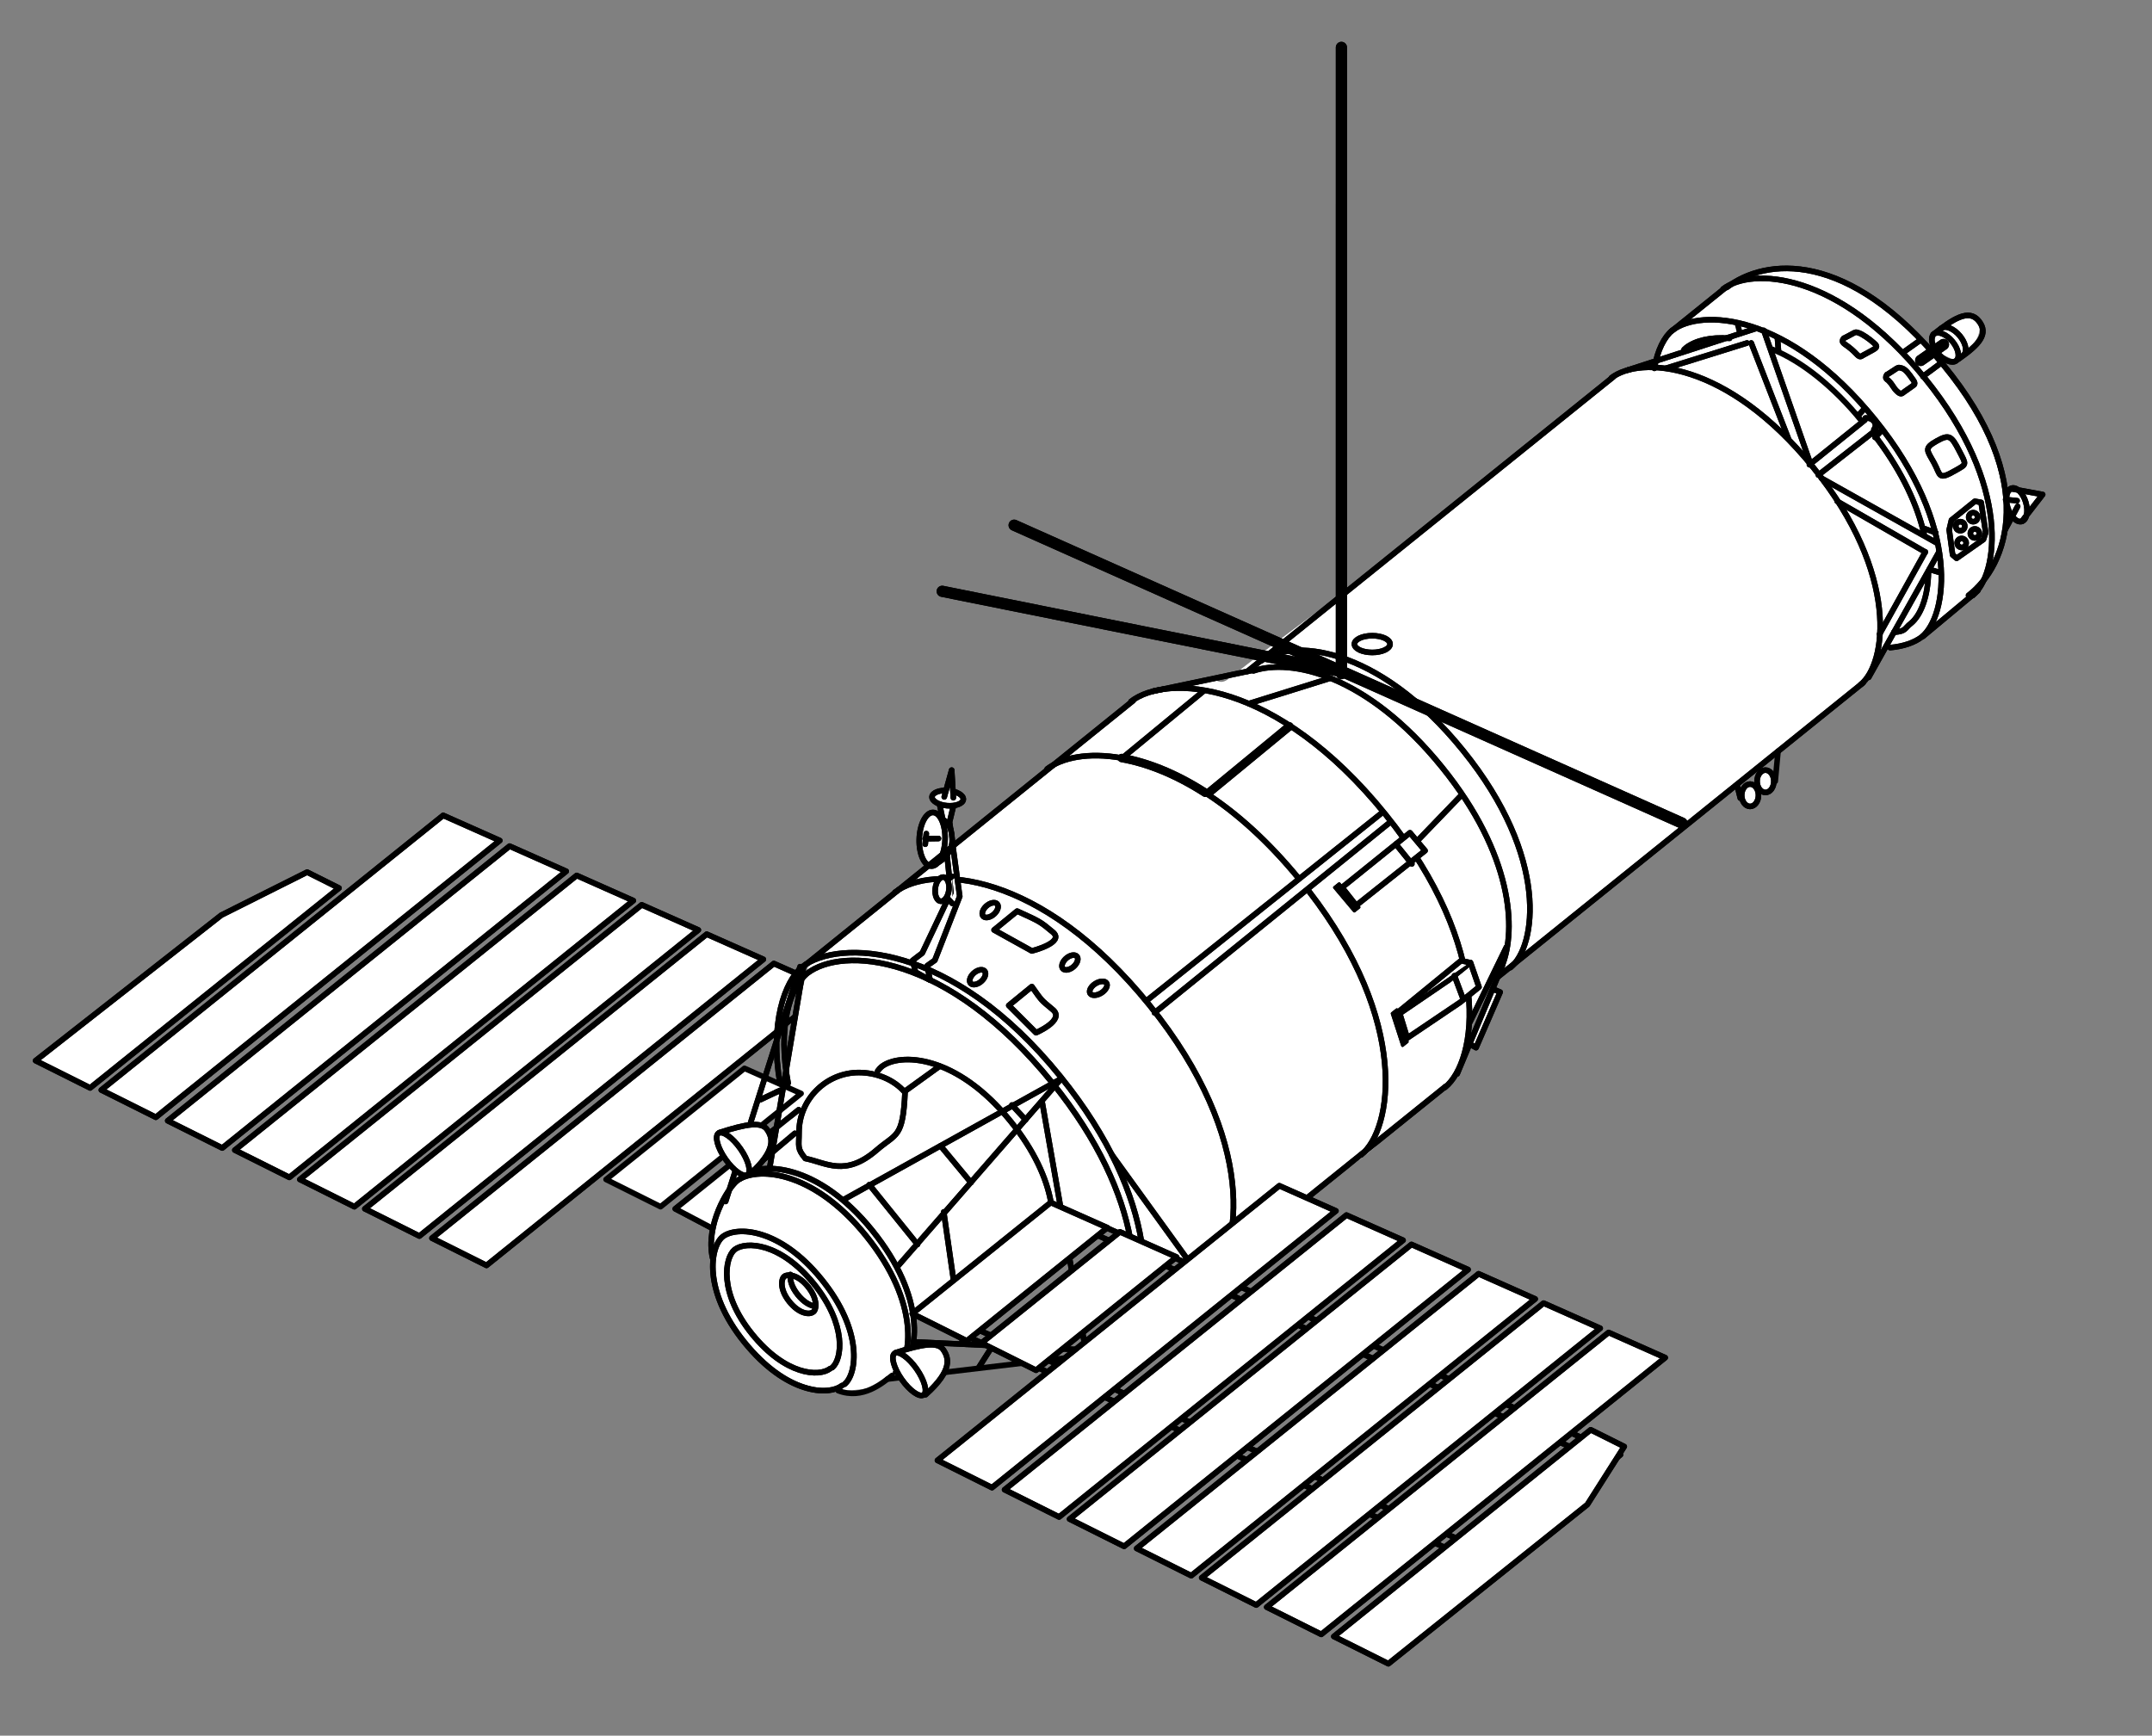 <?xml version="1.0" encoding="utf-8"?>
<!-- Generator: Adobe Illustrator 15.0.2, SVG Export Plug-In . SVG Version: 6.00 Build 0)  -->
<!DOCTYPE svg PUBLIC "-//W3C//DTD SVG 1.1//EN" "http://www.w3.org/Graphics/SVG/1.1/DTD/svg11.dtd">
<svg version="1.1" xmlns="http://www.w3.org/2000/svg" xmlns:xlink="http://www.w3.org/1999/xlink" x="0px" y="0px"
	 width="337.755px" height="272.449px" viewBox="0 0 337.755 272.449" enable-background="new 0 0 337.755 272.449"
	 xml:space="preserve">
<rect x="0" y="0" width="337.755" height="272.449" fill="#808080" stroke="none"/>
<g id="Layer_2">
	<g>
		<path fill="#fff" d="M151.57,167.809C149.238,167.85,152.518,168.435,151.57,167.809L151.57,167.809z"/>
		<path fill="#fff" d="M151.648,167.807c-0.032,0-0.051-0.001-0.082,0c0.002,0,0.003,0.001,0.004,0.002
			C151.599,167.809,151.618,167.807,151.648,167.807z"/>
		<path fill="#fff" d="M314.787,82.354c0.107-6.488-2.433-13.78-5.528-19.257c-2.308-4.083-6.317-8.353-9.842-11.52
			c-18.168-16.322-28.526-7.333-35.701-0.7c-2.237,2.068-2.27,3.293-3.641,5.093c-0.304,0.398-3.672,1.818-5.787,2.557
			c-0.195,0.091-3.67,2.723-3.842,2.855c-10.326,8.022-18.942,15.492-28.717,23.252c-9.475,7.523-19.389,14.409-28.879,21.903
			c-1.732,1.369-2.293-0.597-3.672-0.049c-2.898,1.151-6.391,0.794-9.128,2.294c-5.173,2.834-6.946,5.338-13.006,10.546
			c-0.708,0.289-37.779,29.6-40.088,31.758c-1.979,9.094-5.924,18.204-1.752,20.326c-0.073,0.445-2.689,2.451-2.759,2.882
			c-0.418,2.601-1.055,6.707-1.316,8.765c-2.155,1.023-10.241,1.751-9.13,17.466c0.222,3.131,3.232,9.443,7.729,13.267
			c3.988,3.39,9.358,4.499,11.815,4.499c14.407,0,11.146-8.399,12.132-12.81c0.074-0.331,21.029-16.662,21.233-16.722
			c7.479,2.715,13.671,6.328,20.959,9.354c6.684-5.737,10.271-8.253,14.919-11.987c4.355,1.596,0,0,4.355,1.596
			c3.082-2.177,10.626-6.771,12.742-9.937c0.916-0.297,8.185-6.45,8.91-7.103c2.81-2.526,3.88-11.688,6.761-15.744
			c1.807-2.543,20.072-16.784,36.725-29.935c8.473-6.69,15.86-12.775,21.766-17.558c2.651-2.147,3.149-4.476,3.857-5.791
			C302.579,101.655,314.663,89.869,314.787,82.354z"/>
	</g>
	<path fill="#fff" d="M234.197,155.702c-1.129,2.479-2.079,5.03-3.102,7.555c-0.242,0.598,0.726,0.855,0.965,0.266
		c0.989-2.443,1.907-4.916,3-7.316C235.326,155.624,234.463,155.115,234.197,155.702z"/>
	<path fill="#fff" d="M319.605,77.578c-0.898-0.17-1.81-0.243-2.723-0.274c-0.01-0.022-0.02-0.045-0.029-0.067
		c-0.098-0.225-0.28-0.284-0.457-0.247c-0.063-0.008-0.13-0.005-0.203,0.017c-1.646,0.48-1.164,3.929,0.291,4.382
		c0.98,0.306,1.409-0.607,1.316-1.413c0.072-0.008,0.144-0.023,0.208-0.053c0.771-0.346,1.509-0.832,1.896-1.609
		C320.038,78.046,319.942,77.643,319.605,77.578z"/>
	<path fill="#fff" d="M310.653,51.056c-0.578-3.358-6.012-0.117-6.864,1.487c-0.081,0.152-0.074,0.299-0.021,0.423
		c-0.923,1.901,1.052,2.71,2.608,3.362c0.194,0.081,0.473-0.05,0.564-0.23c0.103-0.202,0.136-0.377,0.125-0.534
		C308.944,55.431,311.003,53.091,310.653,51.056z"/>
</g>
<g id="Layer_1">
	<polyline fill-rule="evenodd" clip-rule="evenodd" fill="#fff" points="125.205,152.911 121.453,151.244 67.799,194.353 
		76.357,198.63 121.93,161.96 	"/>
	<polyline fill-rule="evenodd" clip-rule="evenodd" fill="#fff" points="125.205,152.911 121.453,151.244 67.799,194.353 
		76.357,198.63 121.93,161.96 	"/>
	
		<polyline fill="none" stroke="#000" stroke-width="0.878" stroke-linecap="round" stroke-linejoin="round" stroke-miterlimit="10" points="
		125.205,152.911 121.453,151.244 67.799,194.353 76.357,198.63 121.93,161.96 	"/>
	
		<polyline fill="none" stroke="#000" stroke-width="0.878" stroke-linecap="round" stroke-linejoin="round" stroke-miterlimit="10" points="
		125.205,152.911 121.453,151.244 67.799,194.353 76.357,198.63 121.93,161.96 	"/>
	<polyline fill-rule="evenodd" clip-rule="evenodd" fill="#fff" points="110.919,146.638 57.266,189.746 65.824,194.023 
		119.806,150.586 110.919,146.638 	"/>
	<polygon fill-rule="evenodd" clip-rule="evenodd" fill="#fff" points="110.919,146.638 57.266,189.746 65.824,194.023 
		119.806,150.586 	"/>
	
		<polygon fill="none" stroke="#000" stroke-width="0.878" stroke-linecap="round" stroke-linejoin="round" stroke-miterlimit="10" points="
		110.919,146.638 57.266,189.746 65.824,194.023 119.806,150.586 	"/>
	
		<polygon fill="none" stroke="#000" stroke-width="0.878" stroke-linecap="round" stroke-linejoin="round" stroke-miterlimit="10" points="
		110.919,146.638 57.266,189.746 65.824,194.023 119.806,150.586 	"/>
	<polyline fill-rule="evenodd" clip-rule="evenodd" fill="#fff" points="100.715,142.03 47.062,185.14 55.62,189.417 
		109.602,145.979 100.715,142.03 	"/>
	<polygon fill-rule="evenodd" clip-rule="evenodd" fill="#fff" points="100.715,142.03 47.062,185.14 55.62,189.417 
		109.602,145.979 	"/>
	
		<polygon fill="none" stroke="#000" stroke-width="0.878" stroke-linecap="round" stroke-linejoin="round" stroke-miterlimit="10" points="
		100.715,142.03 47.062,185.14 55.62,189.417 109.602,145.979 	"/>
	
		<polygon fill="none" stroke="#000" stroke-width="0.878" stroke-linecap="round" stroke-linejoin="round" stroke-miterlimit="10" points="
		100.715,142.03 47.062,185.14 55.62,189.417 109.602,145.979 	"/>
	<polyline fill-rule="evenodd" clip-rule="evenodd" fill="#fff" points="48.203,136.898 34.737,143.649 5.588,166.492 
		14.146,170.77 53.206,139.398 48.203,136.898 	"/>
	<polygon fill-rule="evenodd" clip-rule="evenodd" fill="#fff" points="48.203,136.898 34.737,143.649 5.588,166.492 
		14.146,170.77 53.206,139.398 	"/>
	
		<polygon fill="none" stroke="#000" stroke-width="0.878" stroke-linecap="round" stroke-linejoin="round" stroke-miterlimit="10" points="
		48.203,136.898 34.737,143.649 5.588,166.492 14.146,170.77 53.206,139.398 	"/>
	
		<polygon fill="none" stroke="#000" stroke-width="0.878" stroke-linecap="round" stroke-linejoin="round" stroke-miterlimit="10" points="
		48.203,136.898 34.737,143.649 5.588,166.492 14.146,170.77 53.206,139.398 	"/>
	<polyline fill-rule="evenodd" clip-rule="evenodd" fill="#fff" points="69.555,127.99 15.902,171.099 24.46,175.376 
		78.442,131.939 69.555,127.99 	"/>
	<polygon fill-rule="evenodd" clip-rule="evenodd" fill="#fff" points="69.555,127.99 15.902,171.099 24.46,175.376 
		78.442,131.939 	"/>
	
		<polygon fill="none" stroke="#000" stroke-width="0.878" stroke-linecap="round" stroke-linejoin="round" stroke-miterlimit="10" points="
		69.555,127.99 15.902,171.099 24.46,175.376 78.442,131.939 	"/>
	
		<polygon fill="none" stroke="#000" stroke-width="0.878" stroke-linecap="round" stroke-linejoin="round" stroke-miterlimit="10" points="
		69.555,127.99 15.902,171.099 24.46,175.376 78.442,131.939 	"/>
	<polyline fill-rule="evenodd" clip-rule="evenodd" fill="#fff" points="79.978,132.816 26.325,175.925 34.883,180.203 
		88.865,136.766 79.978,132.816 	"/>
	<polygon fill-rule="evenodd" clip-rule="evenodd" fill="#fff" points="79.978,132.816 26.325,175.925 34.883,180.203 
		88.865,136.766 	"/>
	
		<polygon fill="none" stroke="#000" stroke-width="0.878" stroke-linecap="round" stroke-linejoin="round" stroke-miterlimit="10" points="
		79.978,132.816 26.325,175.925 34.883,180.203 88.865,136.766 	"/>
	
		<polygon fill="none" stroke="#000" stroke-width="0.878" stroke-linecap="round" stroke-linejoin="round" stroke-miterlimit="10" points="
		79.978,132.816 26.325,175.925 34.883,180.203 88.865,136.766 	"/>
	<polyline fill-rule="evenodd" clip-rule="evenodd" fill="#fff" points="90.511,137.423 36.858,180.532 45.416,184.811 
		99.398,141.372 90.511,137.423 	"/>
	<polygon fill-rule="evenodd" clip-rule="evenodd" fill="#fff" points="90.511,137.423 36.858,180.532 45.416,184.811 
		99.398,141.372 	"/>
	
		<polygon fill="none" stroke="#000" stroke-width="0.878" stroke-linecap="round" stroke-linejoin="round" stroke-miterlimit="10" points="
		90.511,137.423 36.858,180.532 45.416,184.811 99.398,141.372 	"/>
	
		<polygon fill="none" stroke="#000" stroke-width="0.878" stroke-linecap="round" stroke-linejoin="round" stroke-miterlimit="10" points="
		90.511,137.423 36.858,180.532 45.416,184.811 99.398,141.372 	"/>
	
		<polyline fill="none" stroke="#000" stroke-width="0.878" stroke-linecap="round" stroke-linejoin="round" stroke-miterlimit="10" points="
		125.353,174.194 105.981,189.746 111.839,192.836 	"/>
	
		<polyline fill="#fff" stroke="#000" stroke-width="0.878" stroke-linecap="round" stroke-linejoin="round" stroke-miterlimit="10" points="
		125.353,174.194 105.981,189.746 111.839,192.836 	"/>
	
		<polygon fill="#fff" stroke="#000" stroke-width="0.878" stroke-linecap="round" stroke-linejoin="round" stroke-miterlimit="10" points="
		116.844,167.697 95.119,185.14 103.677,189.417 125.732,171.646 	"/>
	
		<path fill="none" stroke="#000" stroke-width="0.878" stroke-linecap="round" stroke-linejoin="round" stroke-miterlimit="10" d="
		M140.492,140.046c5.657-4.351,22.786-3.449,39.915,17.73c17.106,21.153,14.424,38.755,9.357,42.852"/>
	
		<path fill="none" stroke="#000" stroke-width="0.878" stroke-linecap="round" stroke-linejoin="round" stroke-miterlimit="10" d="
		M140.492,140.046c5.657-4.351,22.786-3.449,39.915,17.73c17.106,21.153,14.424,38.755,9.357,42.852"/>
	<polyline fill-rule="evenodd" clip-rule="evenodd" fill="#fff" points="149.716,126.204 149.034,129.027 150.631,140.698 
		146.723,150.732 145.531,151.585 145.971,153.858 143.681,152.57 143.24,150.756 144.749,149.602 149.249,140.099 148.12,129.361 
		147.462,126.235 	"/>
	<polyline fill-rule="evenodd" clip-rule="evenodd" fill="#fff" points="149.716,126.204 149.034,129.027 150.631,140.698 
		146.723,150.732 145.531,151.585 145.971,153.858 143.681,152.57 143.24,150.756 144.749,149.602 149.249,140.099 148.12,129.361 
		147.462,126.235 	"/>
	
		<polyline fill="none" stroke="#000" stroke-width="0.878" stroke-linecap="round" stroke-linejoin="round" stroke-miterlimit="10" points="
		149.716,126.204 149.034,129.027 150.631,140.698 146.723,150.732 145.531,151.585 145.971,153.858 143.681,152.57 143.24,150.756 
		144.749,149.602 149.249,140.099 148.12,129.361 147.462,126.235 	"/>
	
		<polyline fill="none" stroke="#000" stroke-width="0.878" stroke-linecap="round" stroke-linejoin="round" stroke-miterlimit="10" points="
		149.716,126.204 149.034,129.027 150.631,140.698 146.723,150.732 145.531,151.585 145.971,153.858 143.681,152.57 143.24,150.756 
		144.749,149.602 149.249,140.099 148.12,129.361 147.462,126.235 	"/>
	<path fill-rule="evenodd" clip-rule="evenodd" fill="#fff" d="M151.191,125.493c-0.057,0.651-1.212,1.09-2.558,0.973
		s-2.406-0.751-2.35-1.4c0.058-0.652,1.212-1.091,2.558-0.974C150.187,124.21,151.249,124.842,151.191,125.493"/>
	<path fill-rule="evenodd" clip-rule="evenodd" fill="#fff" d="M151.191,125.493c-0.057,0.651-1.212,1.09-2.558,0.973
		s-2.406-0.751-2.35-1.4c0.058-0.652,1.212-1.091,2.558-0.974C150.187,124.21,151.249,124.842,151.191,125.493z"/>
	
		<path fill="none" stroke="#000" stroke-width="0.878" stroke-linecap="round" stroke-linejoin="round" stroke-miterlimit="10" d="
		M151.191,125.493c-0.057,0.651-1.212,1.09-2.558,0.973s-2.406-0.751-2.35-1.4c0.058-0.652,1.212-1.091,2.558-0.974
		C150.187,124.21,151.249,124.842,151.191,125.493z"/>
	
		<path fill="none" stroke="#000" stroke-width="0.878" stroke-linecap="round" stroke-linejoin="round" stroke-miterlimit="10" d="
		M151.191,125.493c-0.057,0.651-1.212,1.09-2.558,0.973s-2.406-0.751-2.35-1.4c0.058-0.652,1.212-1.091,2.558-0.974
		C150.187,124.21,151.249,124.842,151.191,125.493z"/>
	<polyline fill-rule="evenodd" clip-rule="evenodd" fill="#fff" points="148.201,125.091 149.366,120.885 149.625,125.216 	"/>
	<polyline fill-rule="evenodd" clip-rule="evenodd" fill="#fff" points="148.201,125.091 149.366,120.885 149.625,125.216 	"/>
	
		<polyline fill="none" stroke="#000" stroke-width="0.878" stroke-linecap="round" stroke-linejoin="round" stroke-miterlimit="10" points="
		148.201,125.091 149.366,120.885 149.625,125.216 	"/>
	
		<polyline fill="none" stroke="#000" stroke-width="0.878" stroke-linecap="round" stroke-linejoin="round" stroke-miterlimit="10" points="
		148.201,125.091 149.366,120.885 149.625,125.216 	"/>
	<path fill-rule="evenodd" clip-rule="evenodd" fill="#fff" d="M146.854,127.913c1.767,1.061,2.416,1.433,2.58,3.703
		c0.164,2.27-1.759,3.722-3.011,4.187"/>
	<path fill-rule="evenodd" clip-rule="evenodd" fill="#fff" d="M146.854,127.913c1.767,1.061,2.416,1.433,2.58,3.703
		c0.164,2.27-1.759,3.722-3.011,4.187"/>
	
		<path fill="none" stroke="#000" stroke-width="0.878" stroke-linecap="round" stroke-linejoin="round" stroke-miterlimit="10" d="
		M146.854,127.913c1.767,1.061,2.416,1.433,2.58,3.703c0.164,2.27-1.759,3.722-3.011,4.187"/>
	
		<path fill="none" stroke="#000" stroke-width="0.878" stroke-linecap="round" stroke-linejoin="round" stroke-miterlimit="10" d="
		M146.854,127.913c1.767,1.061,2.416,1.433,2.58,3.703c0.164,2.27-1.759,3.722-3.011,4.187"/>
	<path fill-rule="evenodd" clip-rule="evenodd" fill="#fff" d="M148.333,131.759c-0.067,2.312-1.038,4.206-2.15,4.197
		s-1.972-1.918-1.905-4.229c0.067-2.312,1.038-4.206,2.15-4.197C147.539,127.538,148.399,129.447,148.333,131.759"/>
	<path fill-rule="evenodd" clip-rule="evenodd" fill="#fff" d="M148.333,131.759c-0.067,2.312-1.038,4.206-2.15,4.197
		s-1.972-1.918-1.905-4.229c0.067-2.312,1.038-4.206,2.15-4.197C147.539,127.538,148.399,129.447,148.333,131.759z"/>
	
		<path fill="none" stroke="#000" stroke-width="0.878" stroke-linecap="round" stroke-linejoin="round" stroke-miterlimit="10" d="
		M148.333,131.759c-0.067,2.312-1.038,4.206-2.15,4.197s-1.972-1.918-1.905-4.229c0.067-2.312,1.038-4.206,2.15-4.197
		C147.539,127.538,148.399,129.447,148.333,131.759z"/>
	
		<path fill="none" stroke="#000" stroke-width="0.878" stroke-linecap="round" stroke-linejoin="round" stroke-miterlimit="10" d="
		M148.333,131.759c-0.067,2.312-1.038,4.206-2.15,4.197s-1.972-1.918-1.905-4.229c0.067-2.312,1.038-4.206,2.15-4.197
		C147.539,127.538,148.399,129.447,148.333,131.759z"/>
	
		<line fill="none" stroke="#000" stroke-width="0.878" stroke-linecap="round" stroke-linejoin="round" stroke-miterlimit="10" x1="147.289" y1="131.622" x2="145.21" y2="131.658"/>
	
		<line fill="none" stroke="#000" stroke-width="0.878" stroke-linecap="round" stroke-linejoin="round" stroke-miterlimit="10" x1="147.289" y1="131.622" x2="145.21" y2="131.658"/>
	
		<line fill="none" stroke="#000" stroke-width="0.878" stroke-linecap="round" stroke-linejoin="round" stroke-miterlimit="10" x1="145.382" y1="130.859" x2="145.218" y2="132.515"/>
	
		<line fill="none" stroke="#000" stroke-width="0.878" stroke-linecap="round" stroke-linejoin="round" stroke-miterlimit="10" x1="145.382" y1="130.859" x2="145.218" y2="132.515"/>
	<polyline fill-rule="evenodd" clip-rule="evenodd" fill="#fff" points="149.448,137.561 147.067,139.252 149.449,141.801 	"/>
	<polyline fill-rule="evenodd" clip-rule="evenodd" fill="#fff" points="149.448,137.561 147.067,139.252 149.449,141.801 	"/>
	
		<polyline fill="none" stroke="#000" stroke-width="0.878" stroke-linecap="round" stroke-linejoin="round" stroke-miterlimit="10" points="
		149.448,137.561 147.067,139.252 149.449,141.801 	"/>
	
		<polyline fill="none" stroke="#000" stroke-width="0.878" stroke-linecap="round" stroke-linejoin="round" stroke-miterlimit="10" points="
		149.448,137.561 147.067,139.252 149.449,141.801 	"/>
	<path fill-rule="evenodd" clip-rule="evenodd" fill="#fff" d="M148.937,139.652c-0.112,1.042-0.691,1.865-1.282,1.824
		c-0.59-0.042-0.982-0.935-0.87-1.977s0.691-1.866,1.282-1.824C148.657,137.718,149.05,138.61,148.937,139.652"/>
	<path fill-rule="evenodd" clip-rule="evenodd" fill="#fff" d="M148.937,139.652c-0.112,1.042-0.691,1.865-1.282,1.824
		c-0.59-0.042-0.982-0.935-0.87-1.977s0.691-1.866,1.282-1.824C148.657,137.718,149.05,138.61,148.937,139.652z"/>
	
		<path fill="none" stroke="#000" stroke-width="0.878" stroke-linecap="round" stroke-linejoin="round" stroke-miterlimit="10" d="
		M148.937,139.652c-0.112,1.042-0.691,1.865-1.282,1.824c-0.59-0.042-0.982-0.935-0.87-1.977s0.691-1.866,1.282-1.824
		C148.657,137.718,149.05,138.61,148.937,139.652z"/>
	
		<path fill="none" stroke="#000" stroke-width="0.878" stroke-linecap="round" stroke-linejoin="round" stroke-miterlimit="10" d="
		M148.937,139.652c-0.112,1.042-0.691,1.865-1.282,1.824c-0.59-0.042-0.982-0.935-0.87-1.977s0.691-1.866,1.282-1.824
		C148.657,137.718,149.05,138.61,148.937,139.652z"/>
	
		<line fill="none" stroke="#000" stroke-width="0.878" stroke-linecap="round" stroke-linejoin="round" stroke-miterlimit="10" x1="141.017" y1="215.075" x2="141.015" y2="215.077"/>
	
		<line fill="none" stroke="#000" stroke-width="0.878" stroke-linecap="round" stroke-linejoin="round" stroke-miterlimit="10" x1="141.017" y1="215.075" x2="141.015" y2="215.077"/>
	
		<path fill="none" stroke="#000" stroke-width="0.878" stroke-linecap="round" stroke-linejoin="round" stroke-miterlimit="10" d="
		M141.58,214.567c2.534-2.048,3.875-10.85-4.678-21.425c-8.564-10.59-17.411-10.786-20.24-8.61
		c-0.158,0.128-0.313,0.283-0.462,0.464"/>
	
		<path fill="none" stroke="#000" stroke-width="0.878" stroke-linecap="round" stroke-linejoin="round" stroke-miterlimit="10" d="
		M141.58,214.567c2.534-2.048,3.875-10.85-4.678-21.425c-8.564-10.59-17.411-10.786-20.24-8.61
		c-0.158,0.128-0.313,0.283-0.462,0.464"/>
	
		<path fill="none" stroke="#000" stroke-width="0.878" stroke-linecap="round" stroke-linejoin="round" stroke-miterlimit="10" d="
		M131.544,218.29c3.918,1.485,6.971-1.229,8.483-2.39"/>
	
		<path fill="none" stroke="#000" stroke-width="0.878" stroke-linecap="round" stroke-linejoin="round" stroke-miterlimit="10" d="
		M140.592,215.391c2.534-2.049,3.875-10.85-4.679-21.426c-8.564-10.59-17.41-10.785-20.239-8.61
		c-1.52,1.229-4.97,7.004-3.835,12.089"/>
	
		<path fill="none" stroke="#000" stroke-width="0.878" stroke-linecap="round" stroke-linejoin="round" stroke-miterlimit="10" d="
		M140.592,215.391c2.534-2.049,3.875-10.85-4.679-21.426c-8.564-10.59-17.41-10.785-20.239-8.61
		c-1.52,1.229-4.97,7.004-3.835,12.089"/>
	
		<line fill="none" stroke="#000" stroke-width="0.878" stroke-linecap="round" stroke-linejoin="round" stroke-miterlimit="10" x1="166.225" y1="169.509" x2="132.484" y2="188.265"/>
	
		<line fill="none" stroke="#000" stroke-width="0.878" stroke-linecap="round" stroke-linejoin="round" stroke-miterlimit="10" x1="166.225" y1="169.509" x2="132.484" y2="188.265"/>
	
		<line fill="none" stroke="#000" stroke-width="0.878" stroke-linecap="round" stroke-linejoin="round" stroke-miterlimit="10" x1="166.39" y1="169.509" x2="140.878" y2="198.795"/>
	
		<line fill="none" stroke="#000" stroke-width="0.878" stroke-linecap="round" stroke-linejoin="round" stroke-miterlimit="10" x1="166.39" y1="169.509" x2="140.878" y2="198.795"/>
	
		<line fill="none" stroke="#000" stroke-width="0.878" stroke-linecap="round" stroke-linejoin="round" stroke-miterlimit="10" x1="158.819" y1="173.458" x2="160.958" y2="175.76"/>
	
		<line fill="none" stroke="#000" stroke-width="0.878" stroke-linecap="round" stroke-linejoin="round" stroke-miterlimit="10" x1="158.819" y1="173.458" x2="160.958" y2="175.76"/>
	
		<line fill="none" stroke="#000" stroke-width="0.878" stroke-linecap="round" stroke-linejoin="round" stroke-miterlimit="10" x1="136.436" y1="185.963" x2="144.005" y2="195.34"/>
	
		<line fill="none" stroke="#000" stroke-width="0.878" stroke-linecap="round" stroke-linejoin="round" stroke-miterlimit="10" x1="136.436" y1="185.963" x2="144.005" y2="195.34"/>
	
		<line fill="none" stroke="#000" stroke-width="0.878" stroke-linecap="round" stroke-linejoin="round" stroke-miterlimit="10" x1="147.627" y1="179.875" x2="152.399" y2="185.632"/>
	
		<line fill="none" stroke="#000" stroke-width="0.878" stroke-linecap="round" stroke-linejoin="round" stroke-miterlimit="10" x1="147.627" y1="179.875" x2="152.399" y2="185.632"/>
	
		<line fill="none" stroke="#000" stroke-width="0.878" stroke-linecap="round" stroke-linejoin="round" stroke-miterlimit="10" x1="123.075" y1="169.828" x2="120.799" y2="183.328"/>
	
		<line fill="none" stroke="#000" stroke-width="0.878" stroke-linecap="round" stroke-linejoin="round" stroke-miterlimit="10" x1="123.075" y1="169.828" x2="120.799" y2="183.328"/>
	
		<line fill="none" stroke="#000" stroke-width="0.878" stroke-linecap="round" stroke-linejoin="round" stroke-miterlimit="10" x1="126.067" y1="152.068" x2="123.074" y2="169.826"/>
	
		<line fill="none" stroke="#000" stroke-width="0.878" stroke-linecap="round" stroke-linejoin="round" stroke-miterlimit="10" x1="126.067" y1="152.068" x2="123.074" y2="169.826"/>
	
		<line fill="none" stroke="#000" stroke-width="0.878" stroke-linecap="round" stroke-linejoin="round" stroke-miterlimit="10" x1="125.573" y1="151.739" x2="113.886" y2="188.594"/>
	
		<line fill="none" stroke="#000" stroke-width="0.878" stroke-linecap="round" stroke-linejoin="round" stroke-miterlimit="10" x1="125.573" y1="151.739" x2="113.886" y2="188.594"/>
	
		<line fill="none" stroke="#000" stroke-width="0.878" stroke-linecap="round" stroke-linejoin="round" stroke-miterlimit="10" x1="121.129" y1="179.875" x2="116.026" y2="182.67"/>
	
		<line fill="none" stroke="#000" stroke-width="0.878" stroke-linecap="round" stroke-linejoin="round" stroke-miterlimit="10" x1="121.129" y1="179.875" x2="116.026" y2="182.67"/>
	
		<line fill="none" stroke="#000" stroke-width="0.878" stroke-linecap="round" stroke-linejoin="round" stroke-miterlimit="10" x1="121.894" y1="171.416" x2="119.318" y2="172.633"/>
	
		<line fill="none" stroke="#000" stroke-width="0.878" stroke-linecap="round" stroke-linejoin="round" stroke-miterlimit="10" x1="121.894" y1="171.416" x2="119.318" y2="172.633"/>
	
		<line fill="none" stroke="#000" stroke-width="0.878" stroke-linecap="round" stroke-linejoin="round" stroke-miterlimit="10" x1="122.446" y1="171.155" x2="121.893" y2="171.414"/>
	
		<line fill="none" stroke="#000" stroke-width="0.878" stroke-linecap="round" stroke-linejoin="round" stroke-miterlimit="10" x1="122.446" y1="171.155" x2="121.893" y2="171.414"/>
	
		<line fill="none" stroke="#000" stroke-width="0.878" stroke-linecap="round" stroke-linejoin="round" stroke-miterlimit="10" x1="124.75" y1="159.638" x2="122.938" y2="160.951"/>
	
		<line fill="none" stroke="#000" stroke-width="0.878" stroke-linecap="round" stroke-linejoin="round" stroke-miterlimit="10" x1="124.75" y1="159.638" x2="122.938" y2="160.951"/>
	
		<line fill="none" stroke="#000" stroke-width="0.878" stroke-linecap="round" stroke-linejoin="round" stroke-miterlimit="10" x1="175.112" y1="212.125" x2="143.676" y2="210.643"/>
	
		<line fill="none" stroke="#000" stroke-width="0.878" stroke-linecap="round" stroke-linejoin="round" stroke-miterlimit="10" x1="175.112" y1="212.125" x2="143.676" y2="210.643"/>
	
		<line fill="none" stroke="#000" stroke-width="0.878" stroke-linecap="round" stroke-linejoin="round" stroke-miterlimit="10" x1="174.619" y1="212.29" x2="139.287" y2="216.477"/>
	
		<path fill="none" stroke="#000" stroke-width="0.878" stroke-linecap="round" stroke-linejoin="round" stroke-miterlimit="10" d="
		M174.619,212.29"/>
	
		<line fill="none" stroke="#000" stroke-width="0.878" stroke-linecap="round" stroke-linejoin="round" stroke-miterlimit="10" x1="143.513" y1="215.745" x2="147.297" y2="210.807"/>
	
		<line fill="none" stroke="#000" stroke-width="0.878" stroke-linecap="round" stroke-linejoin="round" stroke-miterlimit="10" x1="143.513" y1="215.745" x2="147.297" y2="210.807"/>
	
		<line fill="none" stroke="#000" stroke-width="0.878" stroke-linecap="round" stroke-linejoin="round" stroke-miterlimit="10" x1="153.552" y1="214.758" x2="155.855" y2="211.136"/>
	
		<line fill="none" stroke="#000" stroke-width="0.878" stroke-linecap="round" stroke-linejoin="round" stroke-miterlimit="10" x1="153.552" y1="214.758" x2="155.855" y2="211.136"/>
	
		<line fill="none" stroke="#000" stroke-width="0.878" stroke-linecap="round" stroke-linejoin="round" stroke-miterlimit="10" x1="170.34" y1="211.631" x2="163.59" y2="173.127"/>
	
		<line fill="none" stroke="#000" stroke-width="0.878" stroke-linecap="round" stroke-linejoin="round" stroke-miterlimit="10" x1="170.34" y1="211.631" x2="163.59" y2="173.127"/>
	
		<line fill="none" stroke="#000" stroke-width="0.878" stroke-linecap="round" stroke-linejoin="round" stroke-miterlimit="10" x1="174.454" y1="181.192" x2="186.467" y2="197.809"/>
	
		<line fill="none" stroke="#000" stroke-width="0.878" stroke-linecap="round" stroke-linejoin="round" stroke-miterlimit="10" x1="174.454" y1="181.192" x2="186.467" y2="197.809"/>
	
		<line fill="none" stroke="#000" stroke-width="0.878" stroke-linecap="round" stroke-linejoin="round" stroke-miterlimit="10" x1="151.083" y1="210.81" x2="148.119" y2="190.239"/>
	
		<line fill="none" stroke="#000" stroke-width="0.878" stroke-linecap="round" stroke-linejoin="round" stroke-miterlimit="10" x1="151.083" y1="210.81" x2="148.119" y2="190.239"/>
	
		<line fill="none" stroke="#000" stroke-width="0.878" stroke-linecap="round" stroke-linejoin="round" stroke-miterlimit="10" x1="124.75" y1="177.901" x2="116.52" y2="184.81"/>
	
		<line fill="none" stroke="#000" stroke-width="0.878" stroke-linecap="round" stroke-linejoin="round" stroke-miterlimit="10" x1="124.75" y1="177.901" x2="116.52" y2="184.81"/>
	
		<path fill="none" stroke="#000" stroke-width="0.878" stroke-linecap="round" stroke-linejoin="round" stroke-miterlimit="10" d="
		M179.143,194.843c-1.204-7.242-4.887-16.188-12.725-25.879c-17.13-21.179-34.823-21.571-40.48-17.221
		c-2.85,2.304-5.124,9.04-3.526,18.256"/>
	
		<path fill="none" stroke="#000" stroke-width="0.878" stroke-linecap="round" stroke-linejoin="round" stroke-miterlimit="10" d="
		M179.143,194.843c-1.204-7.242-4.887-16.188-12.725-25.879c-17.13-21.179-34.823-21.571-40.48-17.221
		c-2.85,2.304-5.124,9.04-3.526,18.256"/>
	
		<path fill="none" stroke="#000" stroke-width="0.878" stroke-linecap="round" stroke-linejoin="round" stroke-miterlimit="10" d="
		M177.372,194.289c-1.296-6.876-4.877-15.25-12.19-24.294c-16.598-20.522-32.998-21.429-38.481-17.213
		c-2.747,2.221-4.708,8.526-3.002,17.239"/>
	
		<path fill="none" stroke="#000" stroke-width="0.878" stroke-linecap="round" stroke-linejoin="round" stroke-miterlimit="10" d="
		M177.372,194.289c-1.296-6.876-4.877-15.25-12.19-24.294c-16.598-20.522-32.998-21.429-38.481-17.213
		c-2.747,2.221-4.708,8.526-3.002,17.239"/>
	
		<path fill="none" stroke="#000" stroke-width="0.878" stroke-linecap="round" stroke-linejoin="round" stroke-miterlimit="10" d="
		M164.901,188.48c-0.682-3.531-2.53-7.821-6.274-12.45c-8.564-10.589-17.411-10.786-20.239-8.611
		c-0.221,0.18-0.435,0.41-0.635,0.691"/>
	
		<path fill="none" stroke="#000" stroke-width="0.878" stroke-linecap="round" stroke-linejoin="round" stroke-miterlimit="10" d="
		M164.901,188.48c-0.682-3.531-2.53-7.821-6.274-12.45c-8.564-10.589-17.411-10.786-20.239-8.611
		c-0.221,0.18-0.435,0.41-0.635,0.691"/>
	
		<line fill="none" stroke="#000" stroke-width="0.878" stroke-linecap="round" stroke-linejoin="round" stroke-miterlimit="10" x1="147.463" y1="167.37" x2="141.536" y2="171.646"/>
	
		<line fill="none" stroke="#000" stroke-width="0.878" stroke-linecap="round" stroke-linejoin="round" stroke-miterlimit="10" x1="147.463" y1="167.37" x2="141.536" y2="171.646"/>
	<path fill-rule="evenodd" clip-rule="evenodd" fill="#fff" d="M126.396,181.849c3.291,0.657,6.254,2.962,11.191-1.316
		c3.104-2.69,4.125-1.817,4.454-9.056c-1.727-2.001-4.429-3.118-7.253-3.118c-5.146,0-9.381,4.232-9.381,9.377
		C125.408,179.986,125.053,180.225,126.396,181.849"/>
	<path fill-rule="evenodd" clip-rule="evenodd" fill="#fff" d="M126.396,181.849c3.291,0.657,6.254,2.962,11.191-1.316
		c3.104-2.69,4.125-1.817,4.454-9.056c-1.727-2.001-4.429-3.118-7.253-3.118c-5.146,0-9.381,4.232-9.381,9.377
		C125.408,179.986,125.053,180.225,126.396,181.849z"/>
	
		<path fill="none" stroke="#000" stroke-width="0.878" stroke-linecap="round" stroke-linejoin="round" stroke-miterlimit="10" d="
		M126.396,181.849c3.291,0.657,6.254,2.962,11.191-1.316c3.104-2.69,4.125-1.817,4.454-9.056c-1.727-2.001-4.429-3.118-7.253-3.118
		c-5.146,0-9.381,4.232-9.381,9.377C125.408,179.986,125.053,180.225,126.396,181.849z"/>
	
		<path fill="none" stroke="#000" stroke-width="0.878" stroke-linecap="round" stroke-linejoin="round" stroke-miterlimit="10" d="
		M126.396,181.849c3.291,0.657,6.254,2.962,11.191-1.316c3.104-2.69,4.125-1.817,4.454-9.056c-1.727-2.001-4.429-3.118-7.253-3.118
		c-5.146,0-9.381,4.232-9.381,9.377C125.408,179.986,125.053,180.225,126.396,181.849z"/>
	<path fill-rule="evenodd" clip-rule="evenodd" fill="#fff" d="M112.921,177.78c4.233-1.379,6.612-1.73,7.466-0.486
		c0.853,1.244,1.576,3.188-2.766,7.077"/>
	<path fill-rule="evenodd" clip-rule="evenodd" fill="#fff" d="M112.921,177.78c4.233-1.379,6.612-1.73,7.466-0.486
		c0.853,1.244,1.576,3.188-2.766,7.077"/>
	
		<path fill="none" stroke="#000" stroke-width="0.878" stroke-linecap="round" stroke-linejoin="round" stroke-miterlimit="10" d="
		M112.921,177.78c4.233-1.379,6.612-1.73,7.466-0.486c0.853,1.244,1.576,3.188-2.766,7.077"/>
	
		<path fill="none" stroke="#000" stroke-width="0.878" stroke-linecap="round" stroke-linejoin="round" stroke-miterlimit="10" d="
		M112.921,177.78c4.233-1.379,6.612-1.73,7.466-0.486c0.853,1.244,1.576,3.188-2.766,7.077"/>
	<path fill-rule="evenodd" clip-rule="evenodd" fill="#fff" d="M116.211,180.322c1.25,1.786,1.751,3.626,1.107,4.076
		c-0.642,0.45-2.199-0.65-3.449-2.437s-1.751-3.626-1.107-4.076C113.404,177.437,114.961,178.536,116.211,180.322"/>
	<path fill-rule="evenodd" clip-rule="evenodd" fill="#fff" d="M116.211,180.322c1.25,1.786,1.751,3.626,1.107,4.076
		c-0.642,0.45-2.199-0.65-3.449-2.437s-1.751-3.626-1.107-4.076C113.404,177.437,114.961,178.536,116.211,180.322z"/>
	
		<path fill="none" stroke="#000" stroke-width="0.878" stroke-linecap="round" stroke-linejoin="round" stroke-miterlimit="10" d="
		M116.211,180.322c1.25,1.786,1.751,3.626,1.107,4.076c-0.642,0.45-2.199-0.65-3.449-2.437s-1.751-3.626-1.107-4.076
		C113.404,177.437,114.961,178.536,116.211,180.322z"/>
	
		<path fill="none" stroke="#000" stroke-width="0.878" stroke-linecap="round" stroke-linejoin="round" stroke-miterlimit="10" d="
		M116.211,180.322c1.25,1.786,1.751,3.626,1.107,4.076c-0.642,0.45-2.199-0.65-3.449-2.437s-1.751-3.626-1.107-4.076
		C113.404,177.437,114.961,178.536,116.211,180.322z"/>
	<path fill-rule="evenodd" clip-rule="evenodd" fill="#fff" d="M140.571,212.333c4.234-1.379,6.613-1.729,7.466-0.485
		c0.854,1.243,1.576,3.187-2.765,7.077"/>
	<path fill-rule="evenodd" clip-rule="evenodd" fill="#fff" d="M140.571,212.333c4.234-1.379,6.613-1.729,7.466-0.485
		c0.854,1.243,1.576,3.187-2.765,7.077"/>
	
		<path fill="none" stroke="#000" stroke-width="0.878" stroke-linecap="round" stroke-linejoin="round" stroke-miterlimit="10" d="
		M140.571,212.333c4.234-1.379,6.613-1.729,7.466-0.485c0.854,1.243,1.576,3.187-2.765,7.077"/>
	
		<path fill="none" stroke="#000" stroke-width="0.878" stroke-linecap="round" stroke-linejoin="round" stroke-miterlimit="10" d="
		M140.571,212.333c4.234-1.379,6.613-1.729,7.466-0.485c0.854,1.243,1.576,3.187-2.765,7.077"/>
	<path fill-rule="evenodd" clip-rule="evenodd" fill="#fff" d="M143.861,214.875c1.25,1.786,1.75,3.627,1.108,4.076
		c-0.643,0.45-2.199-0.65-3.449-2.436c-1.25-1.786-1.751-3.626-1.108-4.076S142.611,213.089,143.861,214.875"/>
	<path fill-rule="evenodd" clip-rule="evenodd" fill="#fff" d="M143.861,214.875c1.25,1.786,1.75,3.627,1.108,4.076
		c-0.643,0.45-2.199-0.65-3.449-2.436c-1.25-1.786-1.751-3.626-1.108-4.076S142.611,213.089,143.861,214.875z"/>
	
		<path fill="none" stroke="#000" stroke-width="0.878" stroke-linecap="round" stroke-linejoin="round" stroke-miterlimit="10" d="
		M143.861,214.875c1.25,1.786,1.75,3.627,1.108,4.076c-0.643,0.45-2.199-0.65-3.449-2.436c-1.25-1.786-1.751-3.626-1.108-4.076
		S142.611,213.089,143.861,214.875z"/>
	
		<path fill="none" stroke="#000" stroke-width="0.878" stroke-linecap="round" stroke-linejoin="round" stroke-miterlimit="10" d="
		M143.861,214.875c1.25,1.786,1.75,3.627,1.108,4.076c-0.643,0.45-2.199-0.65-3.449-2.436c-1.25-1.786-1.751-3.626-1.108-4.076
		S142.611,213.089,143.861,214.875z"/>
	<path fill-rule="evenodd" clip-rule="evenodd" fill="#fff" d="M159.641,143.019c3.621,1.645,3.621,1.645,5.595,3.29
		c1.976,1.645-3.291,2.961-3.291,2.961l-5.924-3.29L159.641,143.019"/>
	<path fill-rule="evenodd" clip-rule="evenodd" fill="#fff" d="M159.641,143.019c3.621,1.645,3.621,1.645,5.595,3.29
		c1.976,1.645-3.291,2.961-3.291,2.961l-5.924-3.29L159.641,143.019z"/>
	
		<path fill="none" stroke="#000" stroke-width="0.878" stroke-linecap="round" stroke-linejoin="round" stroke-miterlimit="10" d="
		M159.641,143.019c3.621,1.645,3.621,1.645,5.595,3.29c1.976,1.645-3.291,2.961-3.291,2.961l-5.924-3.29L159.641,143.019z"/>
	
		<path fill="none" stroke="#000" stroke-width="0.878" stroke-linecap="round" stroke-linejoin="round" stroke-miterlimit="10" d="
		M159.641,143.019c3.621,1.645,3.621,1.645,5.595,3.29c1.976,1.645-3.291,2.961-3.291,2.961l-5.924-3.29L159.641,143.019z"/>
	<path fill-rule="evenodd" clip-rule="evenodd" fill="#fff" d="M169.088,150.227c0.229,0.431-0.11,1.175-0.753,1.646
		c-0.644,0.472-1.361,0.505-1.591,0.074c-0.229-0.432,0.11-1.175,0.754-1.647C168.141,149.827,168.859,149.794,169.088,150.227"/>
	<path fill-rule="evenodd" clip-rule="evenodd" fill="#fff" d="M169.088,150.227c0.229,0.431-0.11,1.175-0.753,1.646
		c-0.644,0.472-1.361,0.505-1.591,0.074c-0.229-0.432,0.11-1.175,0.754-1.647C168.141,149.827,168.859,149.794,169.088,150.227z"/>
	
		<path fill="none" stroke="#000" stroke-width="0.878" stroke-linecap="round" stroke-linejoin="round" stroke-miterlimit="10" d="
		M169.088,150.227c0.229,0.431-0.11,1.175-0.753,1.646c-0.644,0.472-1.361,0.505-1.591,0.074c-0.229-0.432,0.11-1.175,0.754-1.647
		C168.141,149.827,168.859,149.794,169.088,150.227z"/>
	
		<path fill="none" stroke="#000" stroke-width="0.878" stroke-linecap="round" stroke-linejoin="round" stroke-miterlimit="10" d="
		M169.088,150.227c0.229,0.431-0.11,1.175-0.753,1.646c-0.644,0.472-1.361,0.505-1.591,0.074c-0.229-0.432,0.11-1.175,0.754-1.647
		C168.141,149.827,168.859,149.794,169.088,150.227z"/>
	<path fill-rule="evenodd" clip-rule="evenodd" fill="#fff" d="M173.677,154.328c0.253,0.404-0.121,1.1-0.828,1.541
		c-0.707,0.442-1.497,0.473-1.75,0.069c-0.252-0.404,0.122-1.1,0.829-1.541S173.425,153.925,173.677,154.328"/>
	<path fill-rule="evenodd" clip-rule="evenodd" fill="#fff" d="M173.677,154.328c0.253,0.404-0.121,1.1-0.828,1.541
		c-0.707,0.442-1.497,0.473-1.75,0.069c-0.252-0.404,0.122-1.1,0.829-1.541S173.425,153.925,173.677,154.328z"/>
	
		<path fill="none" stroke="#000" stroke-width="0.878" stroke-linecap="round" stroke-linejoin="round" stroke-miterlimit="10" d="
		M173.677,154.328c0.253,0.404-0.121,1.1-0.828,1.541c-0.707,0.442-1.497,0.473-1.75,0.069c-0.252-0.404,0.122-1.1,0.829-1.541
		S173.425,153.925,173.677,154.328z"/>
	
		<path fill="none" stroke="#000" stroke-width="0.878" stroke-linecap="round" stroke-linejoin="round" stroke-miterlimit="10" d="
		M173.677,154.328c0.253,0.404-0.121,1.1-0.828,1.541c-0.707,0.442-1.497,0.473-1.75,0.069c-0.252-0.404,0.122-1.1,0.829-1.541
		S173.425,153.925,173.677,154.328z"/>
	<path fill-rule="evenodd" clip-rule="evenodd" fill="#fff" d="M161.945,154.865c1.646,2.303,1.317,1.974,3.291,3.619
		c1.976,1.645-2.633,3.619-2.633,3.619l-4.278-4.277L161.945,154.865"/>
	<path fill-rule="evenodd" clip-rule="evenodd" fill="#fff" d="M161.945,154.865c1.646,2.303,1.317,1.974,3.291,3.619
		c1.976,1.645-2.633,3.619-2.633,3.619l-4.278-4.277L161.945,154.865z"/>
	
		<path fill="none" stroke="#000" stroke-width="0.878" stroke-linecap="round" stroke-linejoin="round" stroke-miterlimit="10" d="
		M161.945,154.865c1.646,2.303,1.317,1.974,3.291,3.619c1.976,1.645-2.633,3.619-2.633,3.619l-4.278-4.277L161.945,154.865z"/>
	
		<path fill="none" stroke="#000" stroke-width="0.878" stroke-linecap="round" stroke-linejoin="round" stroke-miterlimit="10" d="
		M161.945,154.865c1.646,2.303,1.317,1.974,3.291,3.619c1.976,1.645-2.633,3.619-2.633,3.619l-4.278-4.277L161.945,154.865z"/>
	<path fill-rule="evenodd" clip-rule="evenodd" fill="#fff" d="M156.58,141.999c0.23,0.432-0.109,1.175-0.753,1.646
		c-0.643,0.472-1.36,0.505-1.59,0.073c-0.229-0.431,0.11-1.175,0.753-1.646C155.633,141.601,156.351,141.567,156.58,141.999"/>
	<path fill-rule="evenodd" clip-rule="evenodd" fill="#fff" d="M156.58,141.999c0.23,0.432-0.109,1.175-0.753,1.646
		c-0.643,0.472-1.36,0.505-1.59,0.073c-0.229-0.431,0.11-1.175,0.753-1.646C155.633,141.601,156.351,141.567,156.58,141.999z"/>
	
		<path fill="none" stroke="#000" stroke-width="0.878" stroke-linecap="round" stroke-linejoin="round" stroke-miterlimit="10" d="
		M156.58,141.999c0.23,0.432-0.109,1.175-0.753,1.646c-0.643,0.472-1.36,0.505-1.59,0.073c-0.229-0.431,0.11-1.175,0.753-1.646
		C155.633,141.601,156.351,141.567,156.58,141.999z"/>
	
		<path fill="none" stroke="#000" stroke-width="0.878" stroke-linecap="round" stroke-linejoin="round" stroke-miterlimit="10" d="
		M156.58,141.999c0.23,0.432-0.109,1.175-0.753,1.646c-0.643,0.472-1.36,0.505-1.59,0.073c-0.229-0.431,0.11-1.175,0.753-1.646
		C155.633,141.601,156.351,141.567,156.58,141.999z"/>
	<path fill-rule="evenodd" clip-rule="evenodd" fill="#fff" d="M154.605,152.529c0.23,0.432-0.11,1.175-0.753,1.646
		c-0.643,0.473-1.361,0.506-1.59,0.074c-0.23-0.432,0.109-1.175,0.753-1.646C153.658,152.131,154.376,152.099,154.605,152.529"/>
	<path fill-rule="evenodd" clip-rule="evenodd" fill="#fff" d="M154.605,152.529c0.23,0.432-0.11,1.175-0.753,1.646
		c-0.643,0.473-1.361,0.506-1.59,0.074c-0.23-0.432,0.109-1.175,0.753-1.646C153.658,152.131,154.376,152.099,154.605,152.529z"/>
	
		<path fill="none" stroke="#000" stroke-width="0.878" stroke-linecap="round" stroke-linejoin="round" stroke-miterlimit="10" d="
		M154.605,152.529c0.23,0.432-0.11,1.175-0.753,1.646c-0.643,0.473-1.361,0.506-1.59,0.074c-0.23-0.432,0.109-1.175,0.753-1.646
		C153.658,152.131,154.376,152.099,154.605,152.529z"/>
	
		<path fill="none" stroke="#000" stroke-width="0.878" stroke-linecap="round" stroke-linejoin="round" stroke-miterlimit="10" d="
		M154.605,152.529c0.23,0.432-0.11,1.175-0.753,1.646c-0.643,0.473-1.361,0.506-1.59,0.074c-0.23-0.432,0.109-1.175,0.753-1.646
		C153.658,152.131,154.376,152.099,154.605,152.529z"/>
	
		<path fill="none" stroke="#000" stroke-width="0.878" stroke-linecap="round" stroke-linejoin="round" stroke-miterlimit="10" d="
		M132.546,217.288c1.945-1.574,2.976-8.333-3.594-16.456c-6.577-8.134-13.352-8.381-15.524-6.71
		c-1.946,1.573-3.173,8.433,3.396,16.555c6.578,8.135,13.156,8.48,15.328,6.81"/>
	
		<path fill="none" stroke="#000" stroke-width="0.878" stroke-linecap="round" stroke-linejoin="round" stroke-miterlimit="10" d="
		M132.546,217.288c1.945-1.574,2.976-8.333-3.594-16.456c-6.577-8.134-13.352-8.381-15.524-6.71
		c-1.946,1.573-3.173,8.433,3.396,16.555c6.578,8.135,13.156,8.48,15.328,6.81"/>
	
		<path fill="none" stroke="#000" stroke-width="0.878" stroke-linecap="round" stroke-linejoin="round" stroke-miterlimit="10" d="
		M130.603,214.676c1.557-1.259,2.381-6.667-2.875-13.165c-5.262-6.507-10.682-6.703-12.42-5.367
		c-1.557,1.259-2.539,6.746,2.717,13.244c5.262,6.507,10.525,6.783,12.263,5.446"/>
	
		<path fill="none" stroke="#000" stroke-width="0.878" stroke-linecap="round" stroke-linejoin="round" stroke-miterlimit="10" d="
		M130.603,214.676c1.557-1.259,2.381-6.667-2.875-13.165c-5.262-6.507-10.682-6.703-12.42-5.367
		c-1.557,1.259-2.539,6.746,2.717,13.244c5.262,6.507,10.525,6.783,12.263,5.446"/>
	
		<path fill="none" stroke="#000" stroke-width="0.878" stroke-linecap="round" stroke-linejoin="round" stroke-miterlimit="10" d="
		M127.673,205.922c0.467-0.377,0.714-2-0.862-3.948c-1.579-1.952-3.205-2.012-3.726-1.611c-0.468,0.378-0.763,2.023,0.814,3.974
		c1.579,1.952,3.157,2.035,3.679,1.635"/>
	
		<path fill="none" stroke="#000" stroke-width="0.878" stroke-linecap="round" stroke-linejoin="round" stroke-miterlimit="10" d="
		M127.673,205.922c0.467-0.377,0.714-2-0.862-3.948c-1.579-1.952-3.205-2.012-3.726-1.611c-0.468,0.378-0.763,2.023,0.814,3.974
		c1.579,1.952,3.157,2.035,3.679,1.635"/>
	
		<path fill="none" stroke="#000" stroke-width="0.878" stroke-linecap="round" stroke-linejoin="round" stroke-miterlimit="10" d="
		M124.05,200.065c-0.098,0.746,0.132,1.894,1.167,3.174c0.888,1.098,1.775,1.604,2.475,1.766"/>
	
		<path fill="none" stroke="#000" stroke-width="0.878" stroke-linecap="round" stroke-linejoin="round" stroke-miterlimit="10" d="
		M124.05,200.065c-0.098,0.746,0.132,1.894,1.167,3.174c0.888,1.098,1.775,1.604,2.475,1.766"/>
	
		<polygon fill="none" stroke="#000" stroke-width="0.878" stroke-linecap="round" stroke-linejoin="round" stroke-miterlimit="10" points="
		173.634,192.708 172.152,193.859 252.52,229.837 254.33,228.356 	"/>
	
		<polygon fill="none" stroke="#000" stroke-width="0.878" stroke-linecap="round" stroke-linejoin="round" stroke-miterlimit="10" points="
		173.634,192.708 172.152,193.859 252.52,229.837 254.33,228.356 	"/>
	
		<polygon fill="none" stroke="#000" stroke-width="0.878" stroke-linecap="round" stroke-linejoin="round" stroke-miterlimit="10" points="
		153.718,208.832 152.237,209.984 235.677,246.839 237.487,245.358 	"/>
	
		<polygon fill="none" stroke="#000" stroke-width="0.878" stroke-linecap="round" stroke-linejoin="round" stroke-miterlimit="10" points="
		153.718,208.832 152.237,209.984 235.677,246.839 237.487,245.358 	"/>
	
		<line fill="none" stroke="#000" stroke-width="0.878" stroke-linecap="round" stroke-linejoin="round" stroke-miterlimit="10" x1="273.09" y1="52.375" x2="272.715" y2="50.877"/>
	<polyline fill-rule="evenodd" clip-rule="evenodd" fill="#fff" points="306.283,81.637 309.953,78.685 310.938,78.863 
		311.654,83.606 311.296,84.681 307.089,87.634 306.462,87.098 305.925,83.159 306.283,81.637 	"/>
	<polygon fill-rule="evenodd" clip-rule="evenodd" fill="#fff" points="306.283,81.637 309.953,78.685 310.938,78.863 
		311.654,83.606 311.296,84.681 307.089,87.634 306.462,87.098 305.925,83.159 	"/>
	
		<polygon fill="none" stroke="#000" stroke-width="0.878" stroke-linecap="round" stroke-linejoin="round" stroke-miterlimit="10" points="
		306.283,81.637 309.953,78.685 310.938,78.863 311.654,83.606 311.296,84.681 307.089,87.634 306.462,87.098 305.925,83.159 	"/>
	
		<polygon fill="none" stroke="#000" stroke-width="0.878" stroke-linecap="round" stroke-linejoin="round" stroke-miterlimit="10" points="
		306.283,81.637 309.953,78.685 310.938,78.863 311.654,83.606 311.296,84.681 307.089,87.634 306.462,87.098 305.925,83.159 	"/>
	<path fill-rule="evenodd" clip-rule="evenodd" fill="#fff" d="M289.52,54.009c0.885,0.62,1.244,0.933,1.939,1.651
		c0.492,0.51,0.649,0.272,0.924,0.117c1.182-0.669,1.249-0.649,1.822-1.013c0.574-0.365,0.229-0.63-0.153-0.975
		c-0.664-0.599-1.696-1.307-2.261-1.511c-0.564-0.205-0.535-0.172-1.139,0.156c0.061-0.033-1.408,0.769-1.257,0.644
		c0,0-0.229,0.25-0.221,0.452C289.187,53.792,289.52,54.009,289.52,54.009"/>
	<path fill-rule="evenodd" clip-rule="evenodd" fill="#fff" d="M289.52,54.009c0.885,0.62,1.244,0.933,1.939,1.651
		c0.492,0.51,0.649,0.272,0.924,0.117c1.182-0.669,1.249-0.649,1.822-1.013c0.574-0.365,0.229-0.63-0.153-0.975
		c-0.664-0.599-1.696-1.307-2.261-1.511c-0.564-0.205-0.535-0.172-1.139,0.156c0.061-0.033-1.408,0.769-1.257,0.644
		c0,0-0.229,0.25-0.221,0.452C289.187,53.792,289.52,54.009,289.52,54.009z"/>
	
		<path fill="none" stroke="#000" stroke-width="0.878" stroke-linecap="round" stroke-linejoin="round" stroke-miterlimit="10" d="
		M289.52,54.009c0.885,0.62,1.244,0.933,1.939,1.651c0.492,0.51,0.649,0.272,0.924,0.117c1.182-0.669,1.249-0.649,1.822-1.013
		c0.574-0.365,0.229-0.63-0.153-0.975c-0.664-0.599-1.696-1.307-2.261-1.511c-0.564-0.205-0.535-0.172-1.139,0.156
		c0.061-0.033-1.408,0.769-1.257,0.644c0,0-0.229,0.25-0.221,0.452C289.187,53.792,289.52,54.009,289.52,54.009z"/>
	
		<path fill="none" stroke="#000" stroke-width="0.878" stroke-linecap="round" stroke-linejoin="round" stroke-miterlimit="10" d="
		M289.52,54.009c0.885,0.62,1.244,0.933,1.939,1.651c0.492,0.51,0.649,0.272,0.924,0.117c1.182-0.669,1.249-0.649,1.822-1.013
		c0.574-0.365,0.229-0.63-0.153-0.975c-0.664-0.599-1.696-1.307-2.261-1.511c-0.564-0.205-0.535-0.172-1.139,0.156
		c0.061-0.033-1.408,0.769-1.257,0.644c0,0-0.229,0.25-0.221,0.452C289.187,53.792,289.52,54.009,289.52,54.009z"/>
	<path fill-rule="evenodd" clip-rule="evenodd" fill="#fff" d="M296.364,59.711c0.818,0.805,0.734,1.164,1.488,1.82
		c0.536,0.465,0.672,0.214,0.931,0.036c1.119-0.77,1.6-1.14,1.6-1.14c0.366-0.263-0.238-0.956-0.238-0.956
		c-0.549-0.797-1.088-1.527-1.669-1.683c-0.58-0.154-0.548-0.125-1.12,0.255c0.057-0.038-1.336,0.889-1.197,0.751
		c0,0-0.207,0.27-0.18,0.471C296.013,59.523,296.364,59.711,296.364,59.711"/>
	<path fill-rule="evenodd" clip-rule="evenodd" fill="#fff" d="M296.364,59.711c0.818,0.805,0.734,1.164,1.488,1.82
		c0.536,0.465,0.672,0.214,0.931,0.036c1.119-0.77,1.6-1.14,1.6-1.14c0.366-0.263-0.238-0.956-0.238-0.956
		c-0.549-0.797-1.088-1.527-1.669-1.683c-0.58-0.154-0.548-0.125-1.12,0.255c0.057-0.038-1.336,0.889-1.197,0.751
		c0,0-0.207,0.27-0.18,0.471C296.013,59.523,296.364,59.711,296.364,59.711z"/>
	
		<path fill="none" stroke="#000" stroke-width="0.878" stroke-linecap="round" stroke-linejoin="round" stroke-miterlimit="10" d="
		M296.364,59.711c0.818,0.805,0.734,1.164,1.488,1.82c0.536,0.465,0.672,0.214,0.931,0.036c1.119-0.77,1.6-1.14,1.6-1.14
		c0.366-0.263-0.238-0.956-0.238-0.956c-0.549-0.797-1.088-1.527-1.669-1.683c-0.58-0.154-0.548-0.125-1.12,0.255
		c0.057-0.038-1.336,0.889-1.197,0.751c0,0-0.207,0.27-0.18,0.471C296.013,59.523,296.364,59.711,296.364,59.711z"/>
	
		<path fill="none" stroke="#000" stroke-width="0.878" stroke-linecap="round" stroke-linejoin="round" stroke-miterlimit="10" d="
		M296.364,59.711c0.818,0.805,0.734,1.164,1.488,1.82c0.536,0.465,0.672,0.214,0.931,0.036c1.119-0.77,1.6-1.14,1.6-1.14
		c0.366-0.263-0.238-0.956-0.238-0.956c-0.549-0.797-1.088-1.527-1.669-1.683c-0.58-0.154-0.548-0.125-1.12,0.255
		c0.057-0.038-1.336,0.889-1.197,0.751c0,0-0.207,0.27-0.18,0.471C296.013,59.523,296.364,59.711,296.364,59.711z"/>
	<path fill-rule="evenodd" clip-rule="evenodd" fill="#fff" d="M303.995,69.213c1.91-1.065,2.26-0.832,3.469,1.506
		c1.187,2.293,1.271,2.09-0.557,3.137c-2.768,1.585-2.281,0.786-3.356-1.19C302.474,70.689,301.888,70.389,303.995,69.213"/>
	<path fill-rule="evenodd" clip-rule="evenodd" fill="#fff" d="M303.995,69.213c1.91-1.065,2.26-0.832,3.469,1.506
		c1.187,2.293,1.271,2.09-0.557,3.137c-2.768,1.585-2.281,0.786-3.356-1.19C302.474,70.689,301.888,70.389,303.995,69.213z"/>
	
		<path fill="none" stroke="#000" stroke-width="0.878" stroke-linecap="round" stroke-linejoin="round" stroke-miterlimit="10" d="
		M303.995,69.213c1.91-1.065,2.26-0.832,3.469,1.506c1.187,2.293,1.271,2.09-0.557,3.137c-2.768,1.585-2.281,0.786-3.356-1.19
		C302.474,70.689,301.888,70.389,303.995,69.213z"/>
	
		<path fill="none" stroke="#000" stroke-width="0.878" stroke-linecap="round" stroke-linejoin="round" stroke-miterlimit="10" d="
		M303.995,69.213c1.91-1.065,2.26-0.832,3.469,1.506c1.187,2.293,1.271,2.09-0.557,3.137c-2.768,1.585-2.281,0.786-3.356-1.19
		C302.474,70.689,301.888,70.389,303.995,69.213z"/>
	<path fill-rule="evenodd" clip-rule="evenodd" fill="#fff" d="M310.392,81.083c0.053,0.384-0.218,0.744-0.603,0.798
		c-0.384,0.055-0.743-0.217-0.798-0.601c-0.054-0.384,0.219-0.744,0.602-0.798C309.977,80.428,310.337,80.699,310.392,81.083"/>
	<path fill-rule="evenodd" clip-rule="evenodd" fill="#fff" d="M310.392,81.083c0.053,0.384-0.218,0.744-0.603,0.798
		c-0.384,0.055-0.743-0.217-0.798-0.601c-0.054-0.384,0.219-0.744,0.602-0.798C309.977,80.428,310.337,80.699,310.392,81.083z"/>
	
		<path fill="none" stroke="#000" stroke-width="0.878" stroke-linecap="round" stroke-linejoin="round" stroke-miterlimit="10" d="
		M310.392,81.083c0.053,0.384-0.218,0.744-0.603,0.798c-0.384,0.055-0.743-0.217-0.798-0.601c-0.054-0.384,0.219-0.744,0.602-0.798
		C309.977,80.428,310.337,80.699,310.392,81.083z"/>
	
		<path fill="none" stroke="#000" stroke-width="0.878" stroke-linecap="round" stroke-linejoin="round" stroke-miterlimit="10" d="
		M310.392,81.083c0.053,0.384-0.218,0.744-0.603,0.798c-0.384,0.055-0.743-0.217-0.798-0.601c-0.054-0.384,0.219-0.744,0.602-0.798
		C309.977,80.428,310.337,80.699,310.392,81.083z"/>
	<path fill-rule="evenodd" clip-rule="evenodd" fill="#fff" d="M308.367,82.496c0.055,0.384-0.217,0.744-0.601,0.798
		c-0.384,0.055-0.744-0.218-0.798-0.601c-0.054-0.384,0.218-0.745,0.601-0.799C307.953,81.841,308.313,82.112,308.367,82.496"/>
	<circle fill-rule="evenodd" clip-rule="evenodd" fill="#fff" cx="307.667" cy="82.595" r="0.706"/>
	
		<circle fill="none" stroke="#000" stroke-width="0.878" stroke-linecap="round" stroke-linejoin="round" stroke-miterlimit="10" cx="307.667" cy="82.595" r="0.706"/>
	
		<circle fill="none" stroke="#000" stroke-width="0.878" stroke-linecap="round" stroke-linejoin="round" stroke-miterlimit="10" cx="307.667" cy="82.595" r="0.706"/>
	<path fill-rule="evenodd" clip-rule="evenodd" fill="#fff" d="M308.583,85.131c0.055,0.385-0.217,0.744-0.601,0.799
		c-0.384,0.054-0.744-0.218-0.798-0.602s0.217-0.744,0.601-0.798C308.169,84.477,308.529,84.747,308.583,85.131"/>
	<path fill-rule="evenodd" clip-rule="evenodd" fill="#fff" d="M308.583,85.131c0.055,0.385-0.217,0.744-0.601,0.799
		c-0.384,0.054-0.744-0.218-0.798-0.602s0.217-0.744,0.601-0.798C308.169,84.477,308.529,84.747,308.583,85.131z"/>
	
		<path fill="none" stroke="#000" stroke-width="0.878" stroke-linecap="round" stroke-linejoin="round" stroke-miterlimit="10" d="
		M308.583,85.131c0.055,0.385-0.217,0.744-0.601,0.799c-0.384,0.054-0.744-0.218-0.798-0.602s0.217-0.744,0.601-0.798
		C308.169,84.477,308.529,84.747,308.583,85.131z"/>
	
		<path fill="none" stroke="#000" stroke-width="0.878" stroke-linecap="round" stroke-linejoin="round" stroke-miterlimit="10" d="
		M308.583,85.131c0.055,0.385-0.217,0.744-0.601,0.799c-0.384,0.054-0.744-0.218-0.798-0.602s0.217-0.744,0.601-0.798
		C308.169,84.477,308.529,84.747,308.583,85.131z"/>
	<path fill-rule="evenodd" clip-rule="evenodd" fill="#fff" d="M310.653,83.635c0.055,0.385-0.217,0.744-0.601,0.799
		c-0.384,0.054-0.744-0.218-0.798-0.602c-0.055-0.384,0.217-0.744,0.601-0.798S310.599,83.251,310.653,83.635"/>
	<path fill-rule="evenodd" clip-rule="evenodd" fill="#fff" d="M310.653,83.635c0.055,0.385-0.217,0.744-0.601,0.799
		c-0.384,0.054-0.744-0.218-0.798-0.602c-0.055-0.384,0.217-0.744,0.601-0.798S310.599,83.251,310.653,83.635z"/>
	
		<path fill="none" stroke="#000" stroke-width="0.878" stroke-linecap="round" stroke-linejoin="round" stroke-miterlimit="10" d="
		M310.653,83.635c0.055,0.385-0.217,0.744-0.601,0.799c-0.384,0.054-0.744-0.218-0.798-0.602c-0.055-0.384,0.217-0.744,0.601-0.798
		S310.599,83.251,310.653,83.635z"/>
	
		<path fill="none" stroke="#000" stroke-width="0.878" stroke-linecap="round" stroke-linejoin="round" stroke-miterlimit="10" d="
		M310.653,83.635c0.055,0.385-0.217,0.744-0.601,0.799c-0.384,0.054-0.744-0.218-0.798-0.602c-0.055-0.384,0.217-0.744,0.601-0.798
		S310.599,83.251,310.653,83.635z"/>
	
		<path fill="none" stroke="#000" stroke-width="0.878" stroke-linecap="round" stroke-linejoin="round" stroke-miterlimit="10" d="
		M303.42,52.503c3.122-2.458,5.585-4.084,7.152-2.116c1.608,2.017,0.065,3.691-3.21,5.993"/>
	
		<path fill="none" stroke="#000" stroke-width="0.878" stroke-linecap="round" stroke-linejoin="round" stroke-miterlimit="10" d="
		M303.42,52.503c3.122-2.458,5.585-4.084,7.152-2.116c1.608,2.017,0.065,3.691-3.21,5.993"/>
	
		<path fill="none" stroke="#000" stroke-width="0.878" stroke-linecap="round" stroke-linejoin="round" stroke-miterlimit="10" d="
		M306.438,53.606c0.954,1.151,1.216,2.514,0.581,3.017c-0.635,0.504-1.943-0.03-2.896-1.182c-0.954-1.152-1.217-2.515-0.581-3.018
		C304.177,51.92,305.485,52.454,306.438,53.606z"/>
	
		<path fill="none" stroke="#000" stroke-width="0.878" stroke-linecap="round" stroke-linejoin="round" stroke-miterlimit="10" d="
		M306.438,53.606c0.954,1.151,1.216,2.514,0.581,3.017c-0.635,0.504-1.943-0.03-2.896-1.182c-0.954-1.152-1.217-2.515-0.581-3.018
		C304.177,51.92,305.485,52.454,306.438,53.606z"/>
	
		<path fill="none" stroke="#000" stroke-width="0.878" stroke-linecap="round" stroke-linejoin="round" stroke-miterlimit="10" d="
		M304.433,51.899c0.058-0.147,0.145-0.272,0.264-0.366c0.636-0.504,1.943,0.03,2.896,1.182c0.834,1.009,1.139,2.178,0.776,2.791"/>
	
		<path fill="none" stroke="#000" stroke-width="0.878" stroke-linecap="round" stroke-linejoin="round" stroke-miterlimit="10" d="
		M304.433,51.899c0.058-0.147,0.145-0.272,0.264-0.366c0.636-0.504,1.943,0.03,2.896,1.182c0.834,1.009,1.139,2.178,0.776,2.791"/>
	
		<path fill="none" stroke="#000" stroke-width="0.878" stroke-linecap="round" stroke-linejoin="round" stroke-miterlimit="10" d="
		M317.947,78.846c0.427,1.433,0.136,2.788-0.645,3.004c-0.782,0.216-1.777-0.786-2.204-2.22c-0.428-1.433-0.137-2.789,0.645-3.005
		C316.524,76.41,317.519,77.412,317.947,78.846z"/>
	
		<path fill="none" stroke="#000" stroke-width="0.878" stroke-linecap="round" stroke-linejoin="round" stroke-miterlimit="10" d="
		M317.947,78.846c0.427,1.433,0.136,2.788-0.645,3.004c-0.782,0.216-1.777-0.786-2.204-2.22c-0.428-1.433-0.137-2.789,0.645-3.005
		C316.524,76.41,317.519,77.412,317.947,78.846z"/>
	
		<polyline fill="none" stroke="#000" stroke-width="0.878" stroke-linecap="round" stroke-linejoin="round" stroke-miterlimit="10" points="
		315.71,76.726 320.592,77.624 317.322,81.85 	"/>
	
		<polyline fill="none" stroke="#000" stroke-width="0.878" stroke-linecap="round" stroke-linejoin="round" stroke-miterlimit="10" points="
		315.71,76.726 320.592,77.624 317.322,81.85 	"/>
	
		<path fill="none" stroke="#000" stroke-width="0.878" stroke-linecap="round" stroke-linejoin="round" stroke-miterlimit="10" d="
		M271.008,45.124c6.087-4.653,19.021-6.033,34.016,12.171c15.039,18.257,10.026,31.502,3.939,36.156"/>
	
		<path fill="none" stroke="#000" stroke-width="0.878" stroke-linecap="round" stroke-linejoin="round" stroke-miterlimit="10" d="
		M271.008,45.124c6.087-4.653,19.021-6.033,34.016,12.171c15.039,18.257,10.026,31.502,3.939,36.156"/>
	
		<line fill="none" stroke="#000" stroke-width="0.878" stroke-linecap="round" stroke-linejoin="round" stroke-miterlimit="10" x1="270.746" y1="45.213" x2="262.415" y2="51.925"/>
	
		<line fill="none" stroke="#000" stroke-width="0.878" stroke-linecap="round" stroke-linejoin="round" stroke-miterlimit="10" x1="270.746" y1="45.213" x2="262.415" y2="51.925"/>
	
		<line fill="none" stroke="#000" stroke-width="0.878" stroke-linecap="round" stroke-linejoin="round" stroke-miterlimit="10" x1="310.394" y1="92.735" x2="301.801" y2="99.895"/>
	
		<line fill="none" stroke="#000" stroke-width="0.878" stroke-linecap="round" stroke-linejoin="round" stroke-miterlimit="10" x1="310.394" y1="92.735" x2="301.801" y2="99.895"/>
	
		<path fill="none" stroke="#000" stroke-width="0.878" stroke-linecap="round" stroke-linejoin="round" stroke-miterlimit="10" d="
		M270.452,45.358c4.495-3.456,18.102-2.74,31.708,14.085c13.589,16.804,11.458,30.788,7.434,34.042"/>
	
		<path fill="none" stroke="#000" stroke-width="0.878" stroke-linecap="round" stroke-linejoin="round" stroke-miterlimit="10" d="
		M270.452,45.358c4.495-3.456,18.102-2.74,31.708,14.085c13.589,16.804,11.458,30.788,7.434,34.042"/>
	
		<line fill="none" stroke="#000" stroke-width="0.878" stroke-linecap="round" stroke-linejoin="round" stroke-miterlimit="10" x1="274.196" y1="53.839" x2="261.524" y2="57.788"/>
	
		<line fill="none" stroke="#000" stroke-width="0.878" stroke-linecap="round" stroke-linejoin="round" stroke-miterlimit="10" x1="274.196" y1="53.839" x2="261.524" y2="57.788"/>
	
		<line fill="none" stroke="#000" stroke-width="0.878" stroke-linecap="round" stroke-linejoin="round" stroke-miterlimit="10" x1="274.854" y1="53.839" x2="280.645" y2="68.742"/>
	
		<line fill="none" stroke="#000" stroke-width="0.878" stroke-linecap="round" stroke-linejoin="round" stroke-miterlimit="10" x1="274.854" y1="53.839" x2="280.645" y2="68.742"/>
	
		<line fill="none" stroke="#000" stroke-width="0.878" stroke-linecap="round" stroke-linejoin="round" stroke-miterlimit="10" x1="276.829" y1="51.865" x2="283.906" y2="72.104"/>
	
		<line fill="none" stroke="#000" stroke-width="0.878" stroke-linecap="round" stroke-linejoin="round" stroke-miterlimit="10" x1="276.829" y1="51.865" x2="283.906" y2="72.104"/>
	
		<line fill="none" stroke="#000" stroke-width="0.878" stroke-linecap="round" stroke-linejoin="round" stroke-miterlimit="10" x1="283.991" y1="72.939" x2="292.764" y2="65.869"/>
	
		<line fill="none" stroke="#000" stroke-width="0.878" stroke-linecap="round" stroke-linejoin="round" stroke-miterlimit="10" x1="283.991" y1="72.939" x2="292.764" y2="65.869"/>
	
		<line fill="none" stroke="#000" stroke-width="0.878" stroke-linecap="round" stroke-linejoin="round" stroke-miterlimit="10" x1="285.395" y1="74.564" x2="294.436" y2="67.494"/>
	
		<line fill="none" stroke="#000" stroke-width="0.878" stroke-linecap="round" stroke-linejoin="round" stroke-miterlimit="10" x1="285.395" y1="74.564" x2="294.436" y2="67.494"/>
	
		<line fill="none" stroke="#000" stroke-width="0.878" stroke-linecap="round" stroke-linejoin="round" stroke-miterlimit="10" x1="285.88" y1="75.064" x2="303.956" y2="85.217"/>
	
		<line fill="none" stroke="#000" stroke-width="0.878" stroke-linecap="round" stroke-linejoin="round" stroke-miterlimit="10" x1="285.88" y1="75.064" x2="303.956" y2="85.217"/>
	
		<line fill="none" stroke="#000" stroke-width="0.878" stroke-linecap="round" stroke-linejoin="round" stroke-miterlimit="10" x1="288.349" y1="78.685" x2="302.167" y2="86.649"/>
	
		<line fill="none" stroke="#000" stroke-width="0.878" stroke-linecap="round" stroke-linejoin="round" stroke-miterlimit="10" x1="288.349" y1="78.685" x2="302.167" y2="86.649"/>
	
		<line fill="none" stroke="#000" stroke-width="0.878" stroke-linecap="round" stroke-linejoin="round" stroke-miterlimit="10" x1="302.165" y1="86.649" x2="295.004" y2="99.536"/>
	
		<line fill="none" stroke="#000" stroke-width="0.878" stroke-linecap="round" stroke-linejoin="round" stroke-miterlimit="10" x1="302.165" y1="86.649" x2="295.004" y2="99.536"/>
	
		<line fill="none" stroke="#000" stroke-width="0.878" stroke-linecap="round" stroke-linejoin="round" stroke-miterlimit="10" x1="275.677" y1="51.536" x2="255.439" y2="58.101"/>
	
		<line fill="none" stroke="#000" stroke-width="0.878" stroke-linecap="round" stroke-linejoin="round" stroke-miterlimit="10" x1="275.677" y1="51.536" x2="255.439" y2="58.101"/>
	
		<line fill="none" stroke="#000" stroke-width="0.878" stroke-linecap="round" stroke-linejoin="round" stroke-miterlimit="10" x1="304.314" y1="86.649" x2="293.286" y2="106.326"/>
	
		<line fill="none" stroke="#000" stroke-width="0.878" stroke-linecap="round" stroke-linejoin="round" stroke-miterlimit="10" x1="304.314" y1="86.649" x2="293.286" y2="106.326"/>
	
		<path fill="none" stroke="#000" stroke-width="0.878" stroke-linecap="round" stroke-linejoin="round" stroke-miterlimit="10" d="
		M296.65,101.655c2.12-0.18,3.849-0.813,4.961-1.668c4.025-3.255,6.26-17.297-7.329-34.101
		c-13.605-16.825-27.316-17.482-31.812-14.026c-1.256,1.016-2.338,3.083-2.819,5.956"/>
	
		<path fill="none" stroke="#000" stroke-width="0.878" stroke-linecap="round" stroke-linejoin="round" stroke-miterlimit="10" d="
		M296.65,101.655c2.12-0.18,3.849-0.813,4.961-1.668c4.025-3.255,6.26-17.297-7.329-34.101
		c-13.605-16.825-27.316-17.482-31.812-14.026c-1.256,1.016-2.338,3.083-2.819,5.956"/>
	
		<line fill="none" stroke="#000" stroke-width="1.755" stroke-linecap="round" stroke-linejoin="round" stroke-miterlimit="10" x1="301.449" y1="56.579" x2="305.03" y2="54.073"/>
	
		<line fill="none" stroke="#000" stroke-width="1.755" stroke-linecap="round" stroke-linejoin="round" stroke-miterlimit="10" x1="301.449" y1="56.579" x2="305.03" y2="54.073"/>
	
		<line fill="none" stroke="#000" stroke-width="0.878" stroke-linecap="round" stroke-linejoin="round" stroke-miterlimit="10" x1="301.449" y1="53.357" x2="298.943" y2="55.147"/>
	
		<line fill="none" stroke="#000" stroke-width="0.878" stroke-linecap="round" stroke-linejoin="round" stroke-miterlimit="10" x1="301.449" y1="53.357" x2="298.943" y2="55.147"/>
	
		<line fill="none" stroke="#000" stroke-width="0.878" stroke-linecap="round" stroke-linejoin="round" stroke-miterlimit="10" x1="301.807" y1="59.085" x2="304.583" y2="57.026"/>
	
		<line fill="none" stroke="#000" stroke-width="0.878" stroke-linecap="round" stroke-linejoin="round" stroke-miterlimit="10" x1="301.807" y1="59.085" x2="304.583" y2="57.026"/>
	
		<line fill="none" stroke="#000" stroke-width="0.878" stroke-linecap="round" stroke-linejoin="round" stroke-miterlimit="10" x1="316.577" y1="78.596" x2="314.787" y2="78.416"/>
	
		<line fill="none" stroke="#000" stroke-width="0.878" stroke-linecap="round" stroke-linejoin="round" stroke-miterlimit="10" x1="316.577" y1="78.596" x2="314.787" y2="78.416"/>
	
		<line fill="none" stroke="#000" stroke-width="0.878" stroke-linecap="round" stroke-linejoin="round" stroke-miterlimit="10" x1="316.667" y1="79.489" x2="314.698" y2="83.159"/>
	
		<line fill="none" stroke="#000" stroke-width="0.878" stroke-linecap="round" stroke-linejoin="round" stroke-miterlimit="10" x1="316.667" y1="79.489" x2="314.698" y2="83.159"/>
	
		<path fill="none" stroke="#000" stroke-width="0.878" stroke-linecap="round" stroke-linejoin="round" stroke-miterlimit="10" d="
		M297.261,99.244c1.909-0.14,1.619-0.596,2.631-1.374c1.505-1.217,2.731-4.108,2.775-8.157"/>
	
		<path fill="none" stroke="#000" stroke-width="0.878" stroke-linecap="round" stroke-linejoin="round" stroke-miterlimit="10" d="
		M297.261,99.244c1.909-0.14,1.619-0.596,2.631-1.374c1.505-1.217,2.731-4.108,2.775-8.157"/>
	
		<line fill="none" stroke="#000" stroke-width="0.878" stroke-linecap="round" stroke-linejoin="round" stroke-miterlimit="10" x1="291.69" y1="65.183" x2="292.585" y2="64.198"/>
	
		<line fill="none" stroke="#000" stroke-width="0.878" stroke-linecap="round" stroke-linejoin="round" stroke-miterlimit="10" x1="291.69" y1="65.183" x2="292.585" y2="64.198"/>
	
		<line fill="none" stroke="#000" stroke-width="0.878" stroke-linecap="round" stroke-linejoin="round" stroke-miterlimit="10" x1="294.285" y1="68.658" x2="295.261" y2="67.66"/>
	
		<line fill="none" stroke="#000" stroke-width="0.878" stroke-linecap="round" stroke-linejoin="round" stroke-miterlimit="10" x1="294.285" y1="68.658" x2="295.261" y2="67.66"/>
	<path fill-rule="evenodd" clip-rule="evenodd" fill="#fff" d="M292.764,65.615c1.343-0.09,1.969,1.074,1.343,1.79"/>
	<path fill-rule="evenodd" clip-rule="evenodd" fill="#fff" d="M292.764,65.615c1.343-0.09,1.969,1.074,1.343,1.79"/>
	
		<path fill="none" stroke="#000" stroke-width="0.878" stroke-linecap="round" stroke-linejoin="round" stroke-miterlimit="10" d="
		M292.764,65.615c1.343-0.09,1.969,1.074,1.343,1.79"/>
	
		<path fill="none" stroke="#000" stroke-width="0.878" stroke-linecap="round" stroke-linejoin="round" stroke-miterlimit="10" d="
		M292.764,65.615c1.343-0.09,1.969,1.074,1.343,1.79"/>
	
		<path fill="none" stroke="#000" stroke-width="0.878" stroke-linecap="round" stroke-linejoin="round" stroke-miterlimit="10" d="
		M301.962,83.743c-1.027-4.351-3.268-9.416-7.329-14.846"/>
	
		<path fill="none" stroke="#000" stroke-width="0.878" stroke-linecap="round" stroke-linejoin="round" stroke-miterlimit="10" d="
		M301.962,83.743c-1.027-4.351-3.268-9.416-7.329-14.846"/>
	
		<path fill="none" stroke="#000" stroke-width="0.878" stroke-linecap="round" stroke-linejoin="round" stroke-miterlimit="10" d="
		M292.137,66.023C292.134,66.02,292.137,66.023,292.137,66.023c-4.199-5.192-9.384-9.387-13.992-11.197"/>
	
		<line fill="none" stroke="#000" stroke-width="0.878" stroke-linecap="round" stroke-linejoin="round" stroke-miterlimit="10" x1="279.133" y1="55.155" x2="278.968" y2="53.017"/>
	
		<line fill="none" stroke="#000" stroke-width="0.878" stroke-linecap="round" stroke-linejoin="round" stroke-miterlimit="10" x1="279.133" y1="55.155" x2="278.968" y2="53.017"/>
	
		<path fill="none" stroke="#000" stroke-width="0.878" stroke-linecap="round" stroke-linejoin="round" stroke-miterlimit="10" d="
		M271.461,53.104c-3.021-0.252-5.401,0.381-6.795,1.453c-0.117,0.094-0.232,0.197-0.346,0.312"/>
	
		<path fill="none" stroke="#000" stroke-width="0.878" stroke-linecap="round" stroke-linejoin="round" stroke-miterlimit="10" d="
		M271.461,53.104c-3.021-0.252-5.401,0.381-6.795,1.453c-0.117,0.094-0.232,0.197-0.346,0.312"/>
	
		<line fill="none" stroke="#000" stroke-width="0.878" stroke-linecap="round" stroke-linejoin="round" stroke-miterlimit="10" x1="302.008" y1="82.962" x2="303.819" y2="83.62"/>
	
		<line fill="none" stroke="#000" stroke-width="0.878" stroke-linecap="round" stroke-linejoin="round" stroke-miterlimit="10" x1="302.008" y1="82.962" x2="303.819" y2="83.62"/>
	
		<line fill="none" stroke="#000" stroke-width="0.878" stroke-linecap="round" stroke-linejoin="round" stroke-miterlimit="10" x1="302.831" y1="89.379" x2="304.477" y2="89.873"/>
	
		<line fill="none" stroke="#000" stroke-width="0.878" stroke-linecap="round" stroke-linejoin="round" stroke-miterlimit="10" x1="302.831" y1="89.379" x2="304.477" y2="89.873"/>
	
		<path fill="none" stroke="#000" stroke-width="0.878" stroke-linecap="round" stroke-linejoin="round" stroke-miterlimit="10" d="
		M252.905,59.319c4.494-3.456,18.102-2.74,31.708,14.085c13.589,16.804,11.458,30.787,7.434,34.042"/>
	
		<path fill="none" stroke="#000" stroke-width="0.878" stroke-linecap="round" stroke-linejoin="round" stroke-miterlimit="10" d="
		M252.905,59.319c4.494-3.456,18.102-2.74,31.708,14.085c13.589,16.804,11.458,30.787,7.434,34.042"/>
	
		<line fill="none" stroke="#000" stroke-width="0.878" stroke-linecap="round" stroke-linejoin="round" stroke-miterlimit="10" x1="195.788" y1="105.381" x2="253.225" y2="59.145"/>
	
		<line fill="none" stroke="#000" stroke-width="0.878" stroke-linecap="round" stroke-linejoin="round" stroke-miterlimit="10" x1="195.788" y1="105.381" x2="253.225" y2="59.145"/>
	
		<line fill="none" stroke="#000" stroke-width="0.878" stroke-linecap="round" stroke-linejoin="round" stroke-miterlimit="10" x1="234.794" y1="153.591" x2="292.396" y2="107.189"/>
	
		<line fill="none" stroke="#000" stroke-width="0.878" stroke-linecap="round" stroke-linejoin="round" stroke-miterlimit="10" x1="234.794" y1="153.591" x2="292.396" y2="107.189"/>
	<path fill-rule="evenodd" clip-rule="evenodd" fill="#fff" d="M218.169,101.103c0,0.726-1.253,1.315-2.798,1.315
		c-1.544,0-2.796-0.59-2.796-1.315c0-0.727,1.252-1.315,2.796-1.315C216.917,99.787,218.169,100.376,218.169,101.103"/>
	<path fill-rule="evenodd" clip-rule="evenodd" fill="#fff" d="M218.169,101.103L218.169,101.103
		c0,0.726-1.253,1.315-2.798,1.315c-1.544,0-2.796-0.59-2.796-1.315c0-0.727,1.252-1.315,2.796-1.315
		C216.917,99.787,218.169,100.376,218.169,101.103z"/>
	
		<path fill="none" stroke="#000" stroke-width="0.878" stroke-linecap="round" stroke-linejoin="round" stroke-miterlimit="10" d="
		M218.169,101.103L218.169,101.103c0,0.726-1.253,1.315-2.798,1.315c-1.544,0-2.796-0.59-2.796-1.315
		c0-0.727,1.252-1.315,2.796-1.315C216.917,99.787,218.169,100.376,218.169,101.103z"/>
	
		<path fill="none" stroke="#000" stroke-width="0.878" stroke-linecap="round" stroke-linejoin="round" stroke-miterlimit="10" d="
		M218.169,101.103L218.169,101.103c0,0.726-1.253,1.315-2.798,1.315c-1.544,0-2.796-0.59-2.796-1.315
		c0-0.727,1.252-1.315,2.796-1.315C216.917,99.787,218.169,100.376,218.169,101.103z"/>
	
		<path fill="none" stroke="#000" stroke-width="0.878" stroke-linecap="round" stroke-linejoin="round" stroke-miterlimit="10" d="
		M196.737,105.3c5.801-1.947,17.707,0.44,29.612,15.161c11.036,13.646,11.704,25.432,9.41,31.122"/>
	
		<path fill="none" stroke="#000" stroke-width="0.878" stroke-linecap="round" stroke-linejoin="round" stroke-miterlimit="10" d="
		M196.737,105.3c5.801-1.947,17.707,0.44,29.612,15.161c11.036,13.646,11.704,25.432,9.41,31.122"/>
	
		<path fill="none" stroke="#000" stroke-width="0.878" stroke-linecap="round" stroke-linejoin="round" stroke-miterlimit="10" d="
		M197.934,103.745c4.495-3.457,18.101-2.741,31.708,14.085c13.589,16.803,11.458,30.787,7.433,34.041"/>
	
		<path fill="none" stroke="#000" stroke-width="0.878" stroke-linecap="round" stroke-linejoin="round" stroke-miterlimit="10" d="
		M197.934,103.745c4.495-3.457,18.101-2.741,31.708,14.085c13.589,16.803,11.458,30.787,7.433,34.041"/>
	
		<line fill="none" stroke="#000" stroke-width="1.755" stroke-linecap="round" stroke-linejoin="round" stroke-miterlimit="10" x1="147.882" y1="92.817" x2="210.638" y2="105.44"/>
	
		<line fill="none" stroke="#000" stroke-width="1.755" stroke-linecap="round" stroke-linejoin="round" stroke-miterlimit="10" x1="147.882" y1="92.817" x2="210.638" y2="105.44"/>
	
		<line fill="none" stroke="#000" stroke-width="1.755" stroke-linecap="round" stroke-linejoin="round" stroke-miterlimit="10" x1="159.168" y1="82.441" x2="263.987" y2="129.197"/>
	
		<line fill="none" stroke="#000" stroke-width="1.755" stroke-linecap="round" stroke-linejoin="round" stroke-miterlimit="10" x1="159.168" y1="82.441" x2="263.987" y2="129.197"/>
	
		<line fill="none" stroke="#000" stroke-width="1.755" stroke-linecap="round" stroke-linejoin="round" stroke-miterlimit="10" x1="210.533" y1="7.44" x2="210.531" y2="105.741"/>
	
		<line fill="none" stroke="#000" stroke-width="1.755" stroke-linecap="round" stroke-linejoin="round" stroke-miterlimit="10" x1="210.533" y1="7.44" x2="210.531" y2="105.741"/>
	
		<path fill="none" stroke="#000" stroke-width="0.878" stroke-linecap="round" stroke-linejoin="round" stroke-miterlimit="10" d="
		M177.523,110.101c5.657-4.352,22.786-3.45,39.915,17.729c17.106,21.152,14.424,38.755,9.357,42.853"/>
	
		<path fill="none" stroke="#000" stroke-width="0.878" stroke-linecap="round" stroke-linejoin="round" stroke-miterlimit="10" d="
		M177.523,110.101c5.657-4.352,22.786-3.45,39.915,17.729c17.106,21.152,14.424,38.755,9.357,42.853"/>
	
		<line fill="none" stroke="#000" stroke-width="0.878" stroke-linecap="round" stroke-linejoin="round" stroke-miterlimit="10" x1="196.608" y1="105.216" x2="180.971" y2="108.504"/>
	
		<line fill="none" stroke="#000" stroke-width="0.878" stroke-linecap="round" stroke-linejoin="round" stroke-miterlimit="10" x1="196.608" y1="105.216" x2="180.971" y2="108.504"/>
	
		<line fill="none" stroke="#000" stroke-width="0.878" stroke-linecap="round" stroke-linejoin="round" stroke-miterlimit="10" x1="228.701" y1="168.564" x2="235.777" y2="151.614"/>
	
		<line fill="none" stroke="#000" stroke-width="0.878" stroke-linecap="round" stroke-linejoin="round" stroke-miterlimit="10" x1="228.701" y1="168.564" x2="235.777" y2="151.614"/>
	
		<line fill="none" stroke="#000" stroke-width="0.878" stroke-linecap="round" stroke-linejoin="round" stroke-miterlimit="10" x1="236.437" y1="148.654" x2="230.675" y2="160.499"/>
	
		<line fill="none" stroke="#000" stroke-width="0.878" stroke-linecap="round" stroke-linejoin="round" stroke-miterlimit="10" x1="236.437" y1="148.654" x2="230.675" y2="160.499"/>
	
		<line fill="none" stroke="#000" stroke-width="0.878" stroke-linecap="round" stroke-linejoin="round" stroke-miterlimit="10" x1="229.425" y1="124.755" x2="221.458" y2="133.021"/>
	
		<line fill="none" stroke="#000" stroke-width="0.878" stroke-linecap="round" stroke-linejoin="round" stroke-miterlimit="10" x1="229.425" y1="124.755" x2="221.458" y2="133.021"/>
	
		<polyline fill="none" stroke="#000" stroke-width="0.878" stroke-linecap="round" stroke-linejoin="round" stroke-miterlimit="10" points="
		234.296,155.236 235.448,155.729 231.663,164.448 230.512,163.79 	"/>
	
		<polyline fill="none" stroke="#000" stroke-width="0.878" stroke-linecap="round" stroke-linejoin="round" stroke-miterlimit="10" points="
		234.296,155.236 235.448,155.729 231.663,164.448 230.512,163.79 	"/>
	
		<line fill="none" stroke="#000" stroke-width="0.878" stroke-linecap="round" stroke-linejoin="round" stroke-miterlimit="10" x1="180.05" y1="157.004" x2="216.685" y2="127.755"/>
	
		<line fill="none" stroke="#000" stroke-width="0.878" stroke-linecap="round" stroke-linejoin="round" stroke-miterlimit="10" x1="180.05" y1="157.004" x2="216.685" y2="127.755"/>
	
		<line fill="none" stroke="#000" stroke-width="0.878" stroke-linecap="round" stroke-linejoin="round" stroke-miterlimit="10" x1="181.202" y1="158.979" x2="218.167" y2="129.072"/>
	
		<line fill="none" stroke="#000" stroke-width="0.878" stroke-linecap="round" stroke-linejoin="round" stroke-miterlimit="10" x1="181.202" y1="158.979" x2="218.167" y2="129.072"/>
	<polyline fill-rule="evenodd" clip-rule="evenodd" fill="#fff" points="221.294,130.719 210.63,139.308 212.852,142.12 
		223.663,133.533 221.294,130.719 	"/>
	<polygon fill-rule="evenodd" clip-rule="evenodd" fill="#fff" points="221.294,130.719 210.63,139.308 212.852,142.12 
		223.663,133.533 	"/>
	
		<polygon fill="none" stroke="#000" stroke-width="0.878" stroke-linecap="round" stroke-linejoin="round" stroke-miterlimit="10" points="
		221.294,130.719 210.63,139.308 212.852,142.12 223.663,133.533 	"/>
	
		<polygon fill="none" stroke="#000" stroke-width="0.878" stroke-linecap="round" stroke-linejoin="round" stroke-miterlimit="10" points="
		221.294,130.719 210.63,139.308 212.852,142.12 223.663,133.533 	"/>
	<polyline fill-rule="evenodd" clip-rule="evenodd" points="210.186,138.714 209.445,139.308 212.556,143.008 213.296,142.416 
		210.186,138.714 	"/>
	<polygon fill-rule="evenodd" clip-rule="evenodd" points="210.186,138.714 209.445,139.308 212.556,143.008 213.296,142.416 	"/>
	
		<polygon fill="none" stroke="#000" stroke-width="0.439" stroke-linecap="round" stroke-linejoin="round" stroke-miterlimit="10" points="
		210.186,138.714 209.445,139.308 212.556,143.008 213.296,142.416 	"/>
	
		<polygon fill="none" stroke="#000" stroke-width="0.439" stroke-linecap="round" stroke-linejoin="round" stroke-miterlimit="10" points="
		210.186,138.714 209.445,139.308 212.556,143.008 213.296,142.416 	"/>
	
		<line fill="none" stroke="#000" stroke-width="0.878" stroke-linecap="round" stroke-linejoin="round" stroke-miterlimit="10" x1="219.072" y1="132.496" x2="221.59" y2="135.605"/>
	
		<line fill="none" stroke="#000" stroke-width="0.878" stroke-linecap="round" stroke-linejoin="round" stroke-miterlimit="10" x1="219.072" y1="132.496" x2="221.59" y2="135.605"/>
	<polyline fill-rule="evenodd" clip-rule="evenodd" fill="#fff" points="230.79,151.089 227.452,153.788 219.682,159.085 
		220.867,162.935 229.176,157.329 232.124,154.939 230.79,151.089 	"/>
	<polygon fill-rule="evenodd" clip-rule="evenodd" fill="#fff" points="230.79,151.089 227.452,153.788 219.682,159.085 
		220.867,162.935 229.176,157.329 232.124,154.939 	"/>
	
		<polygon fill="none" stroke="#000" stroke-width="0.878" stroke-linecap="round" stroke-linejoin="round" stroke-miterlimit="10" points="
		230.79,151.089 227.452,153.788 219.682,159.085 220.867,162.935 229.176,157.329 232.124,154.939 	"/>
	
		<polygon fill="none" stroke="#000" stroke-width="0.878" stroke-linecap="round" stroke-linejoin="round" stroke-miterlimit="10" points="
		230.79,151.089 227.452,153.788 219.682,159.085 220.867,162.935 229.176,157.329 232.124,154.939 	"/>
	<polyline fill-rule="evenodd" clip-rule="evenodd" points="219.238,158.493 218.497,159.085 220.126,164.119 220.867,163.526 
		219.238,158.493 	"/>
	<polygon fill-rule="evenodd" clip-rule="evenodd" points="219.238,158.493 218.497,159.085 220.126,164.119 220.867,163.526 	"/>
	
		<polygon fill="none" stroke="#000" stroke-width="0.439" stroke-linecap="round" stroke-linejoin="round" stroke-miterlimit="10" points="
		219.238,158.493 218.497,159.085 220.126,164.119 220.867,163.526 	"/>
	
		<polygon fill="none" stroke="#000" stroke-width="0.439" stroke-linecap="round" stroke-linejoin="round" stroke-miterlimit="10" points="
		219.238,158.493 218.497,159.085 220.126,164.119 220.867,163.526 	"/>
	<polyline fill-rule="evenodd" clip-rule="evenodd" fill="#fff" points="230.642,151.089 229.309,150.793 219.534,158.788 	"/>
	<polyline fill-rule="evenodd" clip-rule="evenodd" fill="#fff" points="230.642,151.089 229.309,150.793 219.534,158.788 	"/>
	
		<polyline fill="none" stroke="#000" stroke-width="0.878" stroke-linecap="round" stroke-linejoin="round" stroke-miterlimit="10" points="
		230.642,151.089 229.309,150.793 219.534,158.788 	"/>
	
		<polyline fill="none" stroke="#000" stroke-width="0.878" stroke-linecap="round" stroke-linejoin="round" stroke-miterlimit="10" points="
		230.642,151.089 229.309,150.793 219.534,158.788 	"/>
	
		<line fill="none" stroke="#000" stroke-width="0.878" stroke-linecap="round" stroke-linejoin="round" stroke-miterlimit="10" x1="228.272" y1="153.162" x2="229.605" y2="156.715"/>
	
		<line fill="none" stroke="#000" stroke-width="0.878" stroke-linecap="round" stroke-linejoin="round" stroke-miterlimit="10" x1="228.272" y1="153.162" x2="229.605" y2="156.715"/>
	
		<line fill="none" stroke="#000" stroke-width="0.878" stroke-linecap="round" stroke-linejoin="round" stroke-miterlimit="10" x1="196.014" y1="110.44" x2="208.686" y2="106.488"/>
	
		<line fill="none" stroke="#000" stroke-width="0.878" stroke-linecap="round" stroke-linejoin="round" stroke-miterlimit="10" x1="196.014" y1="110.44" x2="208.686" y2="106.488"/>
	
		<line fill="none" stroke="#000" stroke-width="1.316" stroke-linecap="round" stroke-linejoin="round" stroke-miterlimit="10" x1="189.932" y1="124.257" x2="202.363" y2="114.02"/>
	
		<line fill="none" stroke="#000" stroke-width="1.316" stroke-linecap="round" stroke-linejoin="round" stroke-miterlimit="10" x1="189.932" y1="124.257" x2="202.363" y2="114.02"/>
	
		<line fill="none" stroke="#000" stroke-width="0.878" stroke-linecap="round" stroke-linejoin="round" stroke-miterlimit="10" x1="176.402" y1="118.774" x2="188.833" y2="108.536"/>
	
		<line fill="none" stroke="#000" stroke-width="0.878" stroke-linecap="round" stroke-linejoin="round" stroke-miterlimit="10" x1="176.402" y1="118.774" x2="188.833" y2="108.536"/>
	
		<path fill="none" stroke="#000" stroke-width="0.878" stroke-linecap="round" stroke-linejoin="round" stroke-miterlimit="10" d="
		M205.403,139.859c15.855,20.513,13.181,37.419,8.229,41.424"/>
	
		<path fill="none" stroke="#000" stroke-width="0.878" stroke-linecap="round" stroke-linejoin="round" stroke-miterlimit="10" d="
		M205.403,139.859c15.855,20.513,13.181,37.419,8.229,41.424"/>
	
		<path fill="none" stroke="#000" stroke-width="0.878" stroke-linecap="round" stroke-linejoin="round" stroke-miterlimit="10" d="
		M189.179,124.446c4.67,3.009,9.63,7.345,14.599,13.377"/>
	
		<path fill="none" stroke="#000" stroke-width="0.878" stroke-linecap="round" stroke-linejoin="round" stroke-miterlimit="10" d="
		M189.179,124.446c4.67,3.009,9.63,7.345,14.599,13.377"/>
	
		<path fill="none" stroke="#000" stroke-width="1.316" stroke-linecap="round" stroke-linejoin="round" stroke-miterlimit="10" d="
		M176.05,118.985c3.873,0.691,8.349,2.38,13.128,5.459"/>
	
		<path fill="none" stroke="#000" stroke-width="1.316" stroke-linecap="round" stroke-linejoin="round" stroke-miterlimit="10" d="
		M176.05,118.985c3.873,0.691,8.349,2.38,13.128,5.459"/>
	
		<path fill="none" stroke="#000" stroke-width="0.878" stroke-linecap="round" stroke-linejoin="round" stroke-miterlimit="10" d="
		M164.359,120.699c2.282-1.753,6.429-2.653,11.689-1.714"/>
	
		<path fill="none" stroke="#000" stroke-width="0.878" stroke-linecap="round" stroke-linejoin="round" stroke-miterlimit="10" d="
		M164.359,120.699c2.282-1.753,6.429-2.653,11.689-1.714"/>
	
		<line fill="none" stroke="#000" stroke-width="0.878" stroke-linecap="round" stroke-linejoin="round" stroke-miterlimit="10" x1="126.067" y1="151.739" x2="177.844" y2="109.985"/>
	
		<line fill="none" stroke="#000" stroke-width="0.878" stroke-linecap="round" stroke-linejoin="round" stroke-miterlimit="10" x1="126.067" y1="151.739" x2="177.844" y2="109.985"/>
	
		<line fill="none" stroke="#000" stroke-width="0.878" stroke-linecap="round" stroke-linejoin="round" stroke-miterlimit="10" x1="174.619" y1="212.619" x2="226.889" y2="170.536"/>
	
		<line fill="none" stroke="#000" stroke-width="0.878" stroke-linecap="round" stroke-linejoin="round" stroke-miterlimit="10" x1="174.619" y1="212.619" x2="226.889" y2="170.536"/>
	<polyline fill-rule="evenodd" clip-rule="evenodd" fill="#fff" points="252.466,209.161 198.812,252.27 207.371,256.547 
		261.354,213.11 252.466,209.161 	"/>
	<polygon fill-rule="evenodd" clip-rule="evenodd" fill="#fff" points="252.466,209.161 198.812,252.27 207.371,256.547 
		261.354,213.11 	"/>
	
		<polygon fill="none" stroke="#000" stroke-width="0.878" stroke-linecap="round" stroke-linejoin="round" stroke-miterlimit="10" points="
		252.466,209.161 198.812,252.27 207.371,256.547 261.354,213.11 	"/>
	
		<polygon fill="none" stroke="#000" stroke-width="0.878" stroke-linecap="round" stroke-linejoin="round" stroke-miterlimit="10" points="
		252.466,209.161 198.812,252.27 207.371,256.547 261.354,213.11 	"/>
	<polyline fill-rule="evenodd" clip-rule="evenodd" fill="#fff" points="249.656,224.432 209.345,256.877 217.904,261.155 
		249.13,236.174 254.923,227.064 249.656,224.432 	"/>
	<polygon fill-rule="evenodd" clip-rule="evenodd" fill="#fff" points="249.656,224.432 209.345,256.877 217.904,261.155 
		249.13,236.174 254.923,227.064 	"/>
	
		<polygon fill="none" stroke="#000" stroke-width="0.878" stroke-linecap="round" stroke-linejoin="round" stroke-miterlimit="10" points="
		249.656,224.432 209.345,256.877 217.904,261.155 249.13,236.174 254.923,227.064 	"/>
	
		<polygon fill="none" stroke="#000" stroke-width="0.878" stroke-linecap="round" stroke-linejoin="round" stroke-miterlimit="10" points="
		249.656,224.432 209.345,256.877 217.904,261.155 249.13,236.174 254.923,227.064 	"/>
	<polyline fill-rule="evenodd" clip-rule="evenodd" fill="#fff" points="242.262,204.555 188.609,247.662 197.167,251.94 
		251.15,208.503 242.262,204.555 	"/>
	<polygon fill-rule="evenodd" clip-rule="evenodd" fill="#fff" points="242.262,204.555 188.609,247.662 197.167,251.94 
		251.15,208.503 	"/>
	
		<polygon fill="none" stroke="#000" stroke-width="0.878" stroke-linecap="round" stroke-linejoin="round" stroke-miterlimit="10" points="
		242.262,204.555 188.609,247.662 197.167,251.94 251.15,208.503 	"/>
	
		<polygon fill="none" stroke="#000" stroke-width="0.878" stroke-linecap="round" stroke-linejoin="round" stroke-miterlimit="10" points="
		242.262,204.555 188.609,247.662 197.167,251.94 251.15,208.503 	"/>
	<polyline fill-rule="evenodd" clip-rule="evenodd" fill="#fff" points="164.91,188.759 143.185,206.2 151.743,210.479 
		173.798,192.708 164.91,188.759 	"/>
	<polygon fill-rule="evenodd" clip-rule="evenodd" fill="#fff" points="164.91,188.759 143.185,206.2 151.743,210.479 
		173.798,192.708 	"/>
	
		<polygon fill="none" stroke="#000" stroke-width="0.878" stroke-linecap="round" stroke-linejoin="round" stroke-miterlimit="10" points="
		164.91,188.759 143.185,206.2 151.743,210.479 173.798,192.708 	"/>
	
		<polygon fill="none" stroke="#000" stroke-width="0.878" stroke-linecap="round" stroke-linejoin="round" stroke-miterlimit="10" points="
		164.91,188.759 143.185,206.2 151.743,210.479 173.798,192.708 	"/>
	<polyline fill-rule="evenodd" clip-rule="evenodd" fill="#fff" points="175.772,193.366 154.047,210.808 162.605,215.085 
		184.66,197.315 175.772,193.366 	"/>
	<polygon fill-rule="evenodd" clip-rule="evenodd" fill="#fff" points="175.772,193.366 154.047,210.808 162.605,215.085 
		184.66,197.315 	"/>
	
		<polygon fill="none" stroke="#000" stroke-width="0.878" stroke-linecap="round" stroke-linejoin="round" stroke-miterlimit="10" points="
		175.772,193.366 154.047,210.808 162.605,215.085 184.66,197.315 	"/>
	
		<polygon fill="none" stroke="#000" stroke-width="0.878" stroke-linecap="round" stroke-linejoin="round" stroke-miterlimit="10" points="
		175.772,193.366 154.047,210.808 162.605,215.085 184.66,197.315 	"/>
	<polyline fill-rule="evenodd" clip-rule="evenodd" fill="#fff" points="200.788,186.126 147.135,229.235 155.693,233.514 
		209.676,190.075 200.788,186.126 	"/>
	<polygon fill-rule="evenodd" clip-rule="evenodd" fill="#fff" points="200.788,186.126 147.135,229.235 155.693,233.514 
		209.676,190.075 	"/>
	
		<polygon fill="none" stroke="#000" stroke-width="0.878" stroke-linecap="round" stroke-linejoin="round" stroke-miterlimit="10" points="
		200.788,186.126 147.135,229.235 155.693,233.514 209.676,190.075 	"/>
	
		<polygon fill="none" stroke="#000" stroke-width="0.878" stroke-linecap="round" stroke-linejoin="round" stroke-miterlimit="10" points="
		200.788,186.126 147.135,229.235 155.693,233.514 209.676,190.075 	"/>
	<polyline fill-rule="evenodd" clip-rule="evenodd" fill="#fff" points="211.321,190.733 157.668,233.841 166.226,238.119 
		220.209,194.683 211.321,190.733 	"/>
	<polygon fill-rule="evenodd" clip-rule="evenodd" fill="#fff" points="211.321,190.733 157.668,233.841 166.226,238.119 
		220.209,194.683 	"/>
	
		<polygon fill="none" stroke="#000" stroke-width="0.878" stroke-linecap="round" stroke-linejoin="round" stroke-miterlimit="10" points="
		211.321,190.733 157.668,233.841 166.226,238.119 220.209,194.683 	"/>
	
		<polygon fill="none" stroke="#000" stroke-width="0.878" stroke-linecap="round" stroke-linejoin="round" stroke-miterlimit="10" points="
		211.321,190.733 157.668,233.841 166.226,238.119 220.209,194.683 	"/>
	<polyline fill-rule="evenodd" clip-rule="evenodd" fill="#fff" points="221.525,195.34 167.872,238.449 176.43,242.727 
		230.413,199.289 221.525,195.34 	"/>
	<polygon fill-rule="evenodd" clip-rule="evenodd" fill="#fff" points="221.525,195.34 167.872,238.449 176.43,242.727 
		230.413,199.289 	"/>
	
		<polygon fill="none" stroke="#000" stroke-width="0.878" stroke-linecap="round" stroke-linejoin="round" stroke-miterlimit="10" points="
		221.525,195.34 167.872,238.449 176.43,242.727 230.413,199.289 	"/>
	
		<polygon fill="none" stroke="#000" stroke-width="0.878" stroke-linecap="round" stroke-linejoin="round" stroke-miterlimit="10" points="
		221.525,195.34 167.872,238.449 176.43,242.727 230.413,199.289 	"/>
	<polyline fill-rule="evenodd" clip-rule="evenodd" fill="#fff" points="232.058,199.947 178.405,243.057 186.963,247.333 
		240.946,203.896 232.058,199.947 	"/>
	<polygon fill-rule="evenodd" clip-rule="evenodd" fill="#fff" points="232.058,199.947 178.405,243.057 186.963,247.333 
		240.946,203.896 	"/>
	
		<polygon fill="none" stroke="#000" stroke-width="0.878" stroke-linecap="round" stroke-linejoin="round" stroke-miterlimit="10" points="
		232.058,199.947 178.405,243.057 186.963,247.333 240.946,203.896 	"/>
	
		<polygon fill="none" stroke="#000" stroke-width="0.878" stroke-linecap="round" stroke-linejoin="round" stroke-miterlimit="10" points="
		232.058,199.947 178.405,243.057 186.963,247.333 240.946,203.896 	"/>
	<path fill-rule="evenodd" clip-rule="evenodd" fill="#fff" d="M275.99,124.832c0,0.969-0.59,1.755-1.316,1.755
		c-0.728,0-1.317-0.786-1.317-1.755s0.59-1.755,1.317-1.755C275.4,123.077,275.99,123.863,275.99,124.832"/>
	<path fill-rule="evenodd" clip-rule="evenodd" fill="#fff" d="M275.99,124.832L275.99,124.832c0,0.969-0.59,1.755-1.316,1.755
		c-0.728,0-1.317-0.786-1.317-1.755s0.59-1.755,1.317-1.755C275.4,123.077,275.99,123.863,275.99,124.832z"/>
	
		<path fill="none" stroke="#000" stroke-width="0.878" stroke-linecap="round" stroke-linejoin="round" stroke-miterlimit="10" d="
		M275.99,124.832L275.99,124.832c0,0.969-0.59,1.755-1.316,1.755c-0.728,0-1.317-0.786-1.317-1.755s0.59-1.755,1.317-1.755
		C275.4,123.077,275.99,123.863,275.99,124.832z"/>
	
		<path fill="none" stroke="#000" stroke-width="0.878" stroke-linecap="round" stroke-linejoin="round" stroke-miterlimit="10" d="
		M275.99,124.832L275.99,124.832c0,0.969-0.59,1.755-1.316,1.755c-0.728,0-1.317-0.786-1.317-1.755s0.59-1.755,1.317-1.755
		C275.4,123.077,275.99,123.863,275.99,124.832z"/>
	<path fill-rule="evenodd" clip-rule="evenodd" fill="#fff" d="M278.404,122.639c0,0.969-0.59,1.755-1.316,1.755
		c-0.728,0-1.317-0.786-1.317-1.755c0-0.97,0.59-1.756,1.317-1.756C277.814,120.883,278.404,121.669,278.404,122.639"/>
	<path fill-rule="evenodd" clip-rule="evenodd" fill="#fff" d="M278.404,122.639L278.404,122.639c0,0.969-0.59,1.755-1.316,1.755
		c-0.728,0-1.317-0.786-1.317-1.755c0-0.97,0.59-1.756,1.317-1.756C277.814,120.883,278.404,121.669,278.404,122.639z"/>
	
		<path fill="none" stroke="#000" stroke-width="0.878" stroke-linecap="round" stroke-linejoin="round" stroke-miterlimit="10" d="
		M278.404,122.639L278.404,122.639c0,0.969-0.59,1.755-1.316,1.755c-0.728,0-1.317-0.786-1.317-1.755c0-0.97,0.59-1.756,1.317-1.756
		C277.814,120.883,278.404,121.669,278.404,122.639z"/>
	
		<path fill="none" stroke="#000" stroke-width="0.878" stroke-linecap="round" stroke-linejoin="round" stroke-miterlimit="10" d="
		M278.404,122.639L278.404,122.639c0,0.969-0.59,1.755-1.316,1.755c-0.728,0-1.317-0.786-1.317-1.755c0-0.97,0.59-1.756,1.317-1.756
		C277.814,120.883,278.404,121.669,278.404,122.639z"/>
	
		<line fill="none" stroke="#000" stroke-width="0.878" stroke-linecap="round" stroke-linejoin="round" stroke-miterlimit="10" x1="278.624" y1="122.639" x2="279.062" y2="117.931"/>
	
		<line fill="none" stroke="#000" stroke-width="0.878" stroke-linecap="round" stroke-linejoin="round" stroke-miterlimit="10" x1="273.137" y1="125.271" x2="272.698" y2="123.517"/>
	
		<line fill="none" stroke="#000" stroke-width="0.878" stroke-linecap="round" stroke-linejoin="round" stroke-miterlimit="10" x1="273.137" y1="125.271" x2="272.698" y2="123.517"/>
</g>
</svg>
